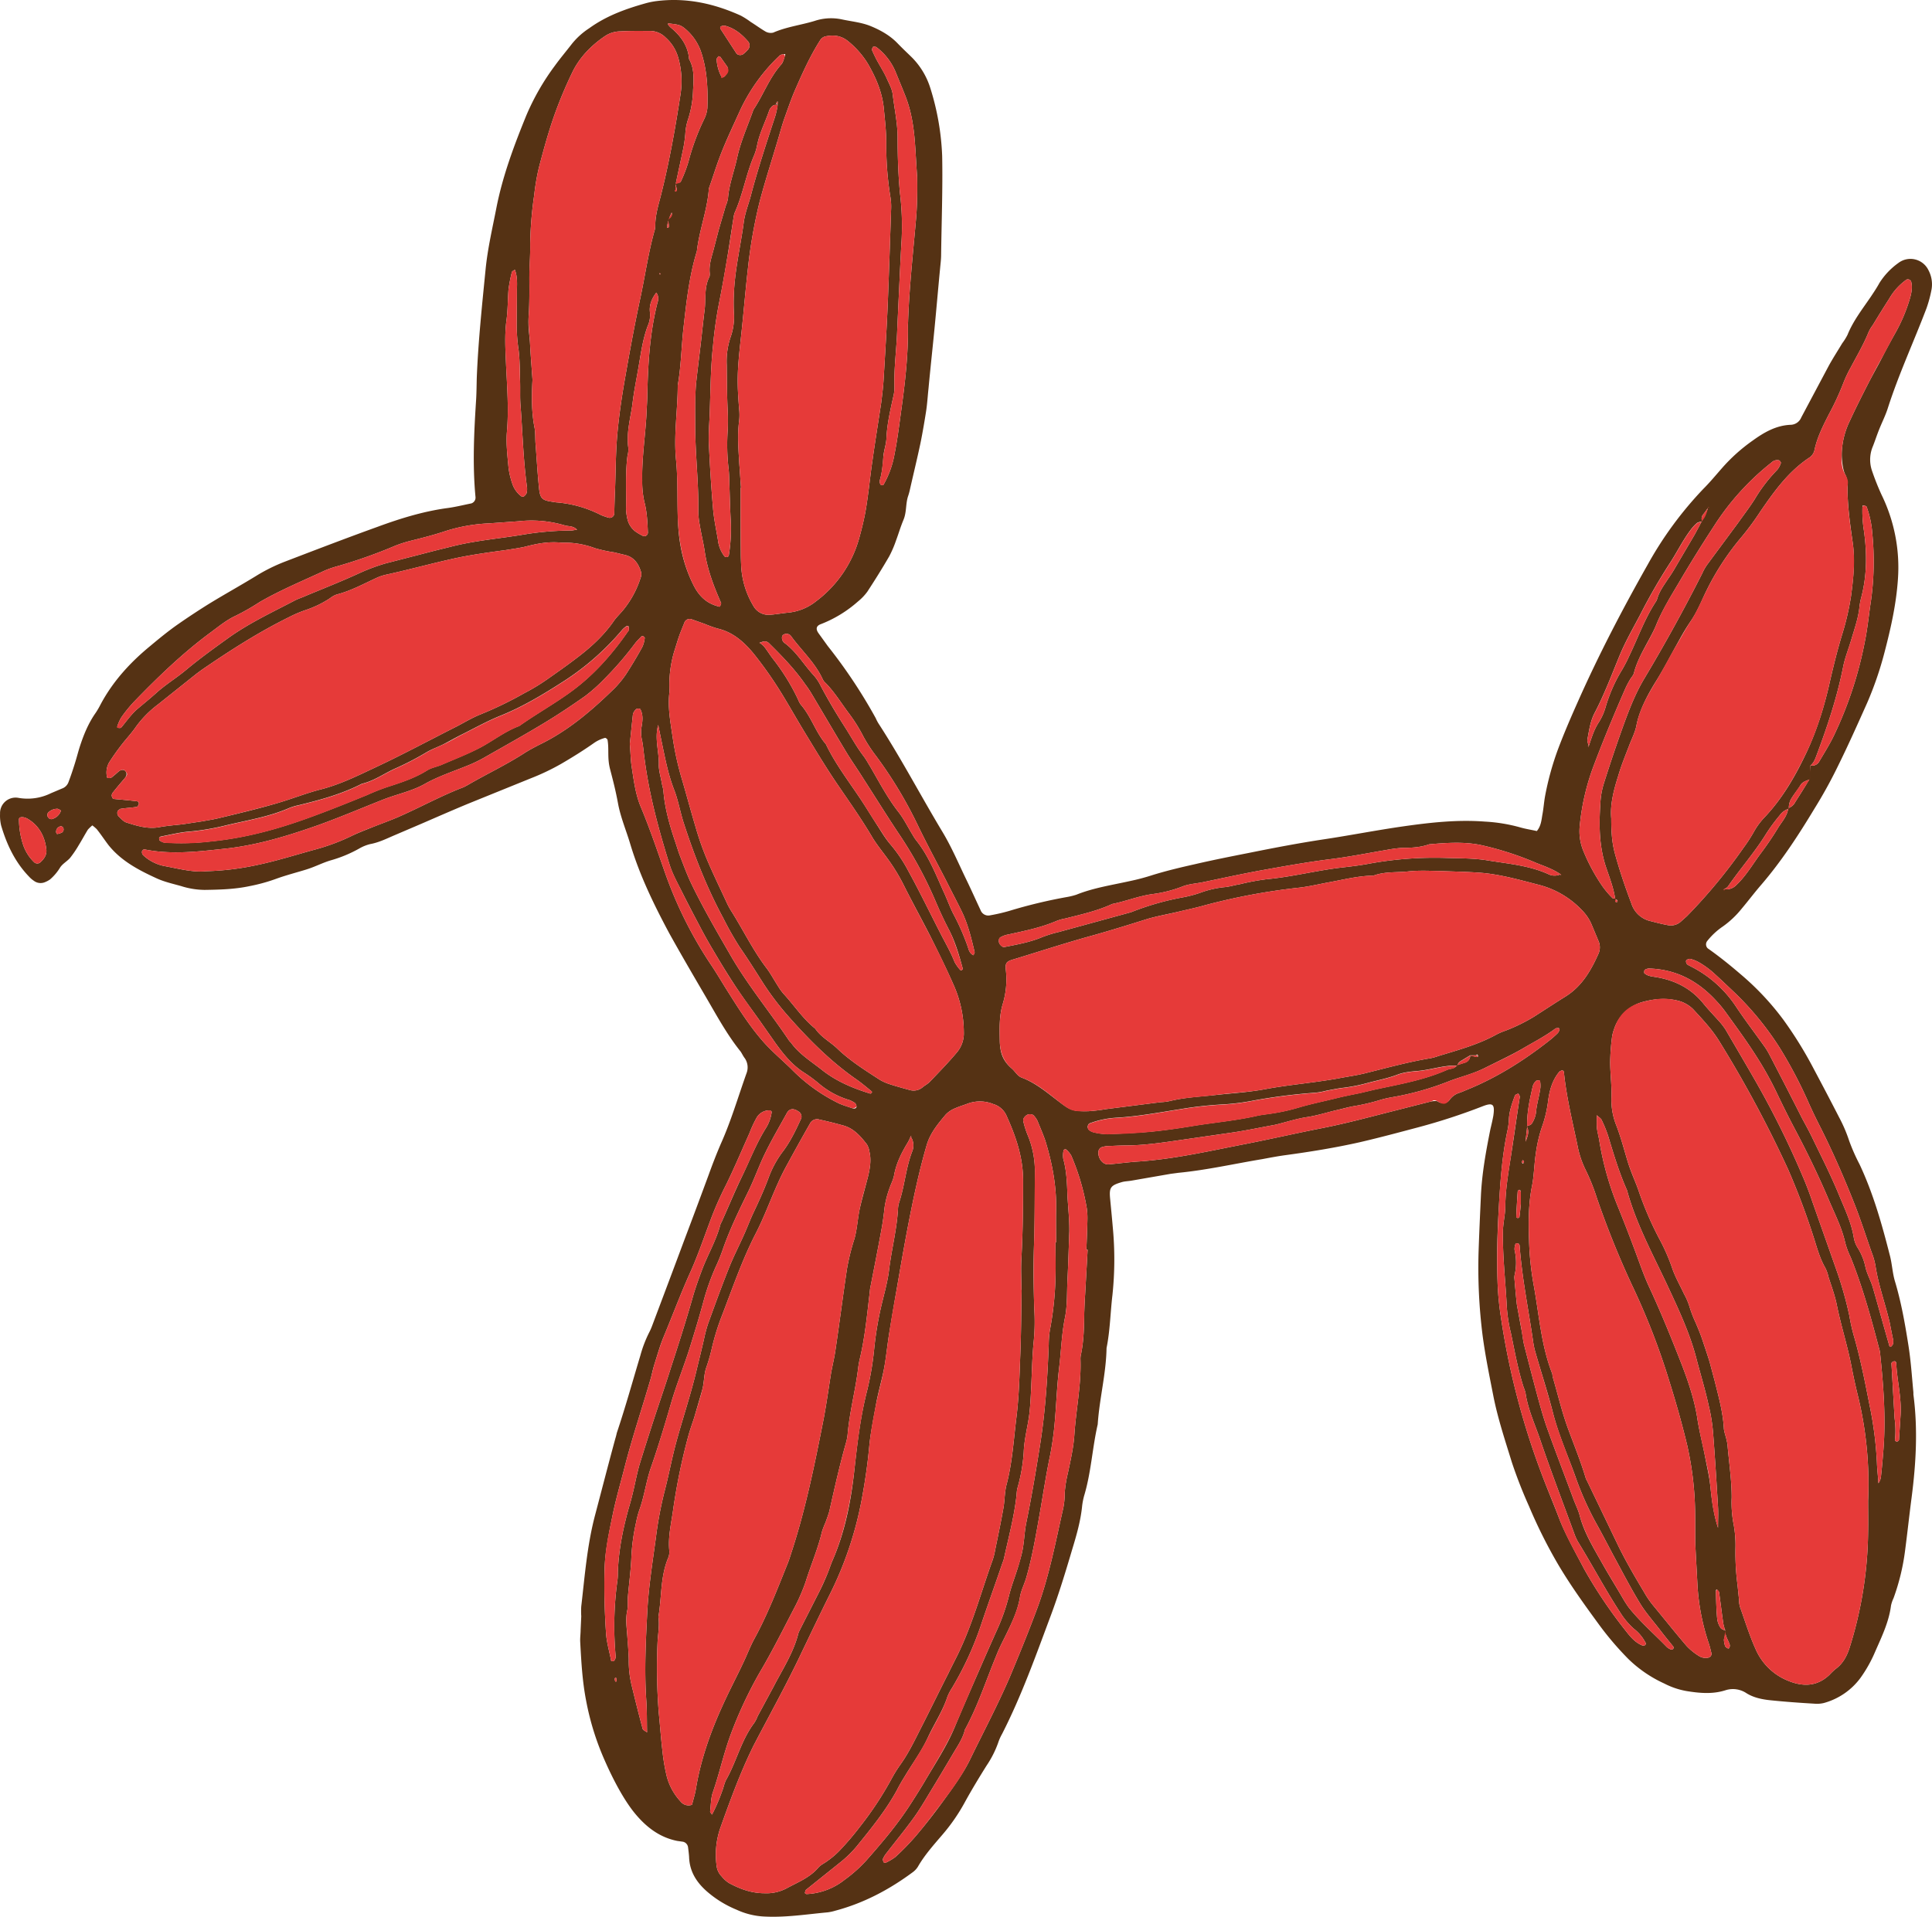 <svg xmlns="http://www.w3.org/2000/svg" width="919.1" height="912" viewBox="-0.022 -0.03 919.116 912.025" style=""><g><title>summerlic161_67063469</title><g data-name="Layer 2"><path d="M731.1 395.4c2.1-2.5 2.2-5.4 2.7-8.1s.7-5.6 1.2-8.4a136.5 136.5 0 0 1 6.2-22.5c2.9-7.7 6.1-15.1 9.4-22.5 9.9-22.3 21.2-44 33.2-65.2a175 175 0 0 1 26.6-36.2c3.1-3.1 5.9-6.5 8.8-9.8a82.5 82.5 0 0 1 14.6-13.1c5.4-3.9 11.1-7.2 18-7.5a5.6 5.6 0 0 0 5.1-3.5l13.2-24.8c2-3.6 4.2-7 6.3-10.5a27 27 0 0 0 2.5-4c2.7-6.7 7.2-12.4 11.2-18.3 1.4-2.1 2.8-4.2 4-6.4a34 34 0 0 1 9-9.5 9.5 9.5 0 0 1 14.3 3.4 14.3 14.3 0 0 1 1.5 9.1 59.9 59.9 0 0 1-2.4 9c-6 15.8-13.1 31.1-18.3 47.2-1.1 3.6-2.8 6.9-4.2 10.4s-2.1 5.9-3.3 8.8a16.3 16.3 0 0 0-.1 11.1 120.8 120.8 0 0 0 4.5 11.3 78.7 78.7 0 0 1 7.8 40c-.8 12-3.4 23.5-6.4 35a164.3 164.3 0 0 1-8.2 23.9c-4.6 10.3-9.2 20.6-14.2 30.7a223.1 223.1 0 0 1-10.9 19.7c-7.6 12.6-15.6 24.9-25.2 36.1-3.3 3.8-6.3 7.8-9.5 11.6a44.4 44.4 0 0 1-8.9 8.4 33.2 33.2 0 0 0-7.5 7 2.6 2.6 0 0 0 .3 3.4c5.4 3.8 10.5 7.9 15.5 12.2a128.3 128.3 0 0 1 20.5 21.8 189 189 0 0 1 14.3 23.1c4.1 7.7 8.2 15.5 12.2 23.3a69.9 69.9 0 0 1 4.8 11.2 91.3 91.3 0 0 0 4.9 11.1c6.6 14 10.7 28.7 14.5 43.6 1 3.9 1.2 8.1 2.3 11.9 3 9.9 4.8 20.1 6.4 30.2 1.2 7.4 1.7 14.9 2.4 22.4.1.6 0 1.3.1 1.9 2.1 16.2 1.2 32.4-.9 48.6-1.1 8.4-2 16.8-3.1 25.2a104.5 104.5 0 0 1-5.5 22.7 16.1 16.1 0 0 0-1.2 3.5c-1 7.9-4.5 15-7.6 22.1a64.6 64.6 0 0 1-6.9 12.3 32.2 32.2 0 0 1-17.5 12 14.1 14.1 0 0 1-4.6.3c-6.9-.4-13.8-.9-20.6-1.6-4-.4-8.1-1.2-11.6-3.4a11.6 11.6 0 0 0-9.9-1.4c-6.2 2-12.4 1.4-18.6.4a36.9 36.9 0 0 1-10.6-3.6 60.3 60.3 0 0 1-17-11.6 146 146 0 0 1-14-16.4c-6.8-9.3-13.6-18.7-19.5-28.7a236.8 236.8 0 0 1-13.8-27.6 222.7 222.7 0 0 1-8.2-21c-3.2-10.4-6.7-20.9-8.8-31.6s-3.8-19-5.1-28.7a257.2 257.2 0 0 1-1.9-40.2c.3-8.8.7-17.5 1.1-26.3.5-10.7 2.4-21.1 4.5-31.6.5-2.1 1-4.2 1.4-6.4.8-5.5-.1-6.5-5.2-4.5a289.7 289.7 0 0 1-30.3 9.9c-9.4 2.5-18.7 5-28.2 7.2-11.6 2.6-23.3 4.5-35.1 6.1-3.7.5-7.4 1.2-11.1 1.9-13.3 2.2-26.4 5.2-39.8 6.5l-3.8.5-18.4 3.2c-1.6.3-3.2.3-4.7.7-5.5 1.6-6.2 2.6-5.7 7.9s.9 9.3 1.3 14a161.9 161.9 0 0 1-.2 31.9c-1 8.4-1.1 16.8-2.8 25.2-.2 12.2-3.4 24.1-4.2 36.3-2.6 11.3-3.1 22.9-6.5 34.1a34 34 0 0 0-.9 4.6c-.7 7.2-2.7 14.1-4.8 21-3.1 10.5-6.3 21-10.1 31.2-7.1 19-13.9 38.2-23.2 56.4a23.5 23.5 0 0 0-1.9 4.3 47.8 47.8 0 0 1-5.5 10.8c-3.5 5.6-6.9 11.2-10.1 17a88.7 88.7 0 0 1-11.1 16.1c-4.1 4.8-8.3 9.5-11.4 14.9a9.3 9.3 0 0 1-2.5 2.7c-11.2 8.3-23.3 14.7-36.8 18.3a22.1 22.1 0 0 1-3.7.8c-9.9.9-19.8 2.5-29.9 2a35.3 35.3 0 0 1-13.5-3.3 50.5 50.5 0 0 1-14.3-8.9c-4.9-4.4-8-9.5-8.2-16.2-.1-1.5-.3-3.1-.5-4.6a3.1 3.1 0 0 0-2.4-2.6l-2.8-.4c-8.4-1.7-14.7-6.6-20-13s-10.5-16.3-14.4-25.2a128.3 128.3 0 0 1-8.9-28.6c-1.8-9.3-2.3-18.6-2.8-27.9-.1-1.9.2-3.8.2-5.7l.3-6.5a36.8 36.8 0 0 1 0-4.7c1.7-14.6 2.8-29.2 6.6-43.5 3.2-12.1 6.3-24.2 9.6-36.3a26.8 26.8 0 0 0 .7-2.7c4.1-12.2 7.5-24.5 11.2-36.8a58.4 58.4 0 0 1 4.4-11.4 27.2 27.2 0 0 0 1.1-2.5c5.2-13.8 10.4-27.6 15.5-41.3 3.9-10.3 7.7-20.5 11.5-30.8 1.8-5 3.7-9.9 5.8-14.8 4.9-10.9 8.2-22.3 12.2-33.5a7.7 7.7 0 0 0-.8-7.2c-.8-1-1.3-2.2-2-3.2-6.5-8.1-11.4-17.2-16.6-26.1s-11.7-20-17.3-30.1c-7.4-13.8-14.2-27.8-18.7-42.9-1.9-6.3-4.5-12.4-5.7-18.9s-2.4-11-3.8-16.4-.4-9.3-1.2-13.9c-.1-.4-1-1.1-1.3-.9a16.4 16.4 0 0 0-5 2.3c-5.1 3.6-10.4 6.9-15.9 10.1a110 110 0 0 1-14.3 6.8l-29.6 12c-7.5 3.1-15 6.4-22.4 9.6l-13.8 5.9c-3.4 1.5-6.8 3.1-10.6 3.8a19.6 19.6 0 0 0-5.2 2.1 61.8 61.8 0 0 1-13.8 5.7c-3.6 1.1-6.9 2.8-10.5 4s-10.3 2.9-15.2 4.7a82.6 82.6 0 0 1-12.7 3.5c-7 1.5-14.2 1.7-21.4 1.8a37.9 37.9 0 0 1-11.1-1.8c-3.9-1.1-8-2-11.7-3.7-8.5-3.9-16.8-8.2-22.9-15.8-1.9-2.5-3.6-5.1-5.6-7.6a21.3 21.3 0 0 0-2.1-1.8 20.8 20.8 0 0 0-2.1 2c-1.5 2.4-2.8 4.9-4.3 7.3a51.9 51.9 0 0 1-4.2 6.2c-1.4 1.6-3.5 2.7-4.7 4.5a23.8 23.8 0 0 1-4.8 5.7 11.2 11.2 0 0 1-2.4 1.3 5.3 5.3 0 0 1-5.4-.7 11.8 11.8 0 0 1-2.1-1.8C7.2 410.3 3.2 401.9.5 392.7a20.1 20.1 0 0 1-.5-5.5 7.4 7.4 0 0 1 8.7-7.6 25.1 25.1 0 0 0 15.5-2.2l5.2-2.2a5.1 5.1 0 0 0 3.2-3.2c1.1-2.9 2.1-5.9 3-8.8s1.4-4.9 2.1-7.2c1.9-6 4.2-11.8 7.9-17a41 41 0 0 0 2.3-4c5.9-11 14.1-19.9 23.6-27.7 4.3-3.6 8.7-7.2 13.3-10.4s9.9-6.7 14.9-9.8c7.2-4.4 14.6-8.5 21.8-12.9a82.8 82.8 0 0 1 14.3-7.1c14.6-5.6 29.2-11.2 43.9-16.5 10.6-3.9 21.3-7.2 32.5-8.8 4.1-.5 8-1.5 12-2.3a2.9 2.9 0 0 0 2-2.9c-1.5-15.6-.7-31.2.3-46.8.2-3.5.2-6.9.3-10.3.7-17.2 2.5-34.3 4.2-51.5 1-10 3.3-19.7 5.2-29.5 3-15.1 8.4-29.5 14.2-43.7a114.5 114.5 0 0 1 13.5-23.5c2.6-3.6 5.4-6.9 8.1-10.4a34.9 34.9 0 0 1 8.3-7.5c8.3-6 17.6-9.3 27.3-12a37.3 37.3 0 0 1 4.6-.9c14.1-1.8 27.4 1.1 40.2 6.9a37.6 37.6 0 0 1 4.7 3c2.4 1.5 4.7 3.2 7.1 4.6a5.1 5.1 0 0 0 3.6.5c6.4-2.8 13.3-3.6 19.8-5.6a24.7 24.7 0 0 1 12.9-.7c4.6 1 9.3 1.4 13.7 3.2s9 4.3 12.6 8 4.9 4.8 7.3 7.2a35.8 35.8 0 0 1 8.5 14.4 122.3 122.3 0 0 1 5.6 32.3c.3 15.6-.3 31.3-.5 46.9 0 2.2-.3 4.4-.5 6.6-.9 9.3-1.7 18.7-2.6 28s-2 19.3-2.9 29c-.4 3.7-.6 7.4-1.2 11.2s-1.6 9.8-2.6 14.7c-1.6 7.6-3.5 15.3-5.2 22.9a27.6 27.6 0 0 1-.8 2.7c-1.1 3.6-.6 7.4-2.1 11s-2.3 6.5-3.5 9.7a52.5 52.5 0 0 1-3.3 7.7c-3.3 5.7-6.8 11.3-10.4 16.8a25.1 25.1 0 0 1-4.5 4.7 58.5 58.5 0 0 1-17.5 10.7c-2.3.8-2.7 2.3-1.2 4.4l4.4 6.1a246.1 246.1 0 0 1 22.8 34.3 19.6 19.6 0 0 0 1.3 2.5c10.9 16.8 20.2 34.6 30.5 51.7 4.2 7 7.4 14.5 10.9 21.8 2.5 5.1 4.8 10.3 7.2 15.4a3.9 3.9 0 0 0 4.5 2.4 86.3 86.3 0 0 0 9.1-2.1 237.4 237.4 0 0 1 27.4-6.6 32.8 32.8 0 0 0 4.5-1.1c8.2-3.3 17-4.6 25.5-6.5a102.9 102.9 0 0 0 10.9-2.9c6.5-2 13.2-3.6 19.9-5.1 8.6-2 17.2-3.7 25.8-5.4 11.9-2.4 23.9-4.7 35.9-6.5s25.3-4.4 38-6.2 25.5-3.2 38.4-2.2a77.7 77.7 0 0 1 16.6 2.7c2.7.8 5.5 1.2 8.1 1.8zM317.9 104.9a22.1 22.1 0 0 0-.5 2.5c-.2.9 0 1.2.7.7a2.2 2.2 0 0 0 .1-.9c-.1-.8-.3-1.7-.4-2.6s2.4-1.6 1.7-3.5c-.6 1.2-1.1 2.5-1.6 3.8zm494.6 136.6c.5-.3.6-.2.4.2a.9.9 0 0 1-.1-.5c-.8 1.2-1.7 2.5-2.6 3.6a3.1 3.1 0 0 0-.4 3.3 6.6 6.6 0 0 0-2.5.7 19.9 19.9 0 0 0-3.1 3.4c-3.6 4.8-6.2 10.1-9.4 15.1a272.3 272.3 0 0 0-14.5 25.1c-3.3 6.3-6.9 12.5-9.7 19.2-3.8 9.2-7.3 18.6-11.9 27.4-2.1 3.9-2.7 8.3-3.5 12.6-.2 1.1.4 2.4.6 3.6l-.5-.3.4.4c1.3-3.8 2.4-7.7 4.6-11.2a27.5 27.5 0 0 0 3.5-7.6 73.4 73.4 0 0 1 7.9-17.9 68.9 68.9 0 0 0 3.4-6.6c4.2-8.7 7.4-17.9 12.8-26l.4-.9c1-3.7 3.3-6.7 5.3-9.8a63.7 63.7 0 0 0 3.5-5.5l9-15.3c1.2-2.2 2.4-4.4 3.5-6.6s2.4-4.1 2.9-6.4zM699.4 502.2l2.7.6c.9.2 1.3-.1.9-.8s-.5.1-.9.1h-2.7l-3.8 2.3c-1 .6-2.1 1.2-2.2 2.6-6.3-.3-12.3 1.9-18.5 2.5-3.4.3-7 .6-10.1 1.8-4.7 1.8-9.6 2.7-14.4 4a79.3 79.3 0 0 1-11 2.2c-2.8.3-5.5.9-8.3 1.4a33.3 33.3 0 0 1-5.5 1 270.9 270.9 0 0 0-29.7 3.8 106.8 106.8 0 0 1-14.8 1.8 178.9 178.9 0 0 0-19.5 2.2c-10.2 1.6-20.3 3.5-30.6 4.1a42.4 42.4 0 0 0-12.7 2.7c-.5.2-.8 1-.9 1.5a2.5 2.5 0 0 0 .6 1.6 5.8 5.8 0 0 0 2.5 1.2 28.2 28.2 0 0 0 6.5.8c6.2-.2 12.4-.5 18.7-1s15.4-1.8 23.1-3.1c9.6-1.5 19.2-2.4 28.7-4.5 2.4-.6 4.9-.8 7.4-1.2a92.9 92.9 0 0 0 12.7-2.8c5.7-1.7 11.5-2.9 17.3-4.3 3.9-1 7.9-1.8 11.9-2.6l7.2-1.7c11.6-2.5 23.3-4.5 34.2-9.3 1.7-.8 3.8-.4 4.9-2.3l4.1-1.3a3.5 3.5 0 0 0 2.2-3.3zm161.5-131.7c.2-2.1.3-4.2.5-6.3a3.8 3.8 0 0 0 4-1.8c2.5-4.3 5.2-8.5 7.3-13a183.2 183.2 0 0 0 14.5-44.4c1.3-6.4 1.9-13 2.9-19.4a135.4 135.4 0 0 0 .6-31.8 46.5 46.5 0 0 0-2.7-12.7c-.2-.4-.9-.5-1.5-.6s-.4.5-.5.7a59.7 59.7 0 0 0 .7 11.2c1.5 10.6 1.5 21.2-1.2 31.6a34 34 0 0 0-.9 4.6c-.5 5.3-2.3 10.3-3.8 15.4s-3.1 8.8-4 13.4c-2.8 14.1-7.3 27.7-12.3 41.1-.8 2.1-1.4 4.2-3.2 5.7l-.3 6.6c-1.7.7-3.5 1.1-4.5 2.8s-2.8 3.9-4.1 6a8.5 8.5 0 0 0-1.4 5.2 8 8 0 0 0-4.4 3.2 83.1 83.1 0 0 0-6.6 9c-5.4 8.7-12.2 16.4-18 24.8-.5.7-1.5 1-2.2 1.5.8-.1.9 0 .4.4a1.4 1.4 0 0 1-.2-.7 6.5 6.5 0 0 0 5.9-1.8c4.8-4.5 8-10.2 11.9-15.4a147.1 147.1 0 0 0 8.3-12.3c1.8-2.8 4.2-5.4 4.6-9a5.9 5.9 0 0 0 3.4-3c2.3-3.6 4.6-7.2 6.8-11zm-40.1 405.4a20.1 20.1 0 0 1-1-3.5c-.7-4.9-1.3-9.9-2-14.8 0-.4-.6-.8-1-1.2s-.5.5-.5.8c.1 4.3.2 8.7.6 13a9.8 9.8 0 0 0 1.6 4.3c.4.7 1.5.9 2.3 1.4s-.6 2.9-.7 4.4a12.8 12.8 0 0 0 .5 2.7c.1.7 1.7 1.7 1.9 1.2a2 2 0 0 0 .4-1.5c-.6-2.2-2.3-4.2-2.1-6.8zm-94.3-239.7l-.8 7c1.5-3.4 1.7-5.3.6-7.3.8-.4 2-.6 2.4-1.3a12.8 12.8 0 0 0 2-5.2c.3-4 1.6-7.9 2.1-11.9a13.1 13.1 0 0 0-.1-2.8c-.1-.3-.4-.7-.5-.7s-1.3 0-1.6.4a5.5 5.5 0 0 0-1.4 2.3c-1.5 6.4-2.9 12.8-2.7 19.5zM321.4 87.7a20.9 20.9 0 0 0-.1 2.5c0 .3-.2.8-.1.8s.8-.1.7-.9-.3-1.7-.5-2.5 2.1-.5 2.4-1.1a65.6 65.6 0 0 0 3.7-9.6 110.1 110.1 0 0 1 7.4-20.1 15.2 15.2 0 0 0 1.6-5.4c.3-9.3-.1-18.7-3.3-27.6a25 25 0 0 0-7.7-10.5c-1.8-1.4-2.8-1.7-7.7-2.2 0 .3 0 .6.1.7a8.6 8.6 0 0 0 1.3 1.4c4.7 3.9 8.1 8.6 8.6 14.9 2.6 4.6 2.2 9.7 1.9 14.6a49.2 49.2 0 0 1-2.3 13.8 26.2 26.2 0 0 0-1.4 7.3c-.2 2.2-.5 4.4-.9 6.5-1.2 5.8-2.5 11.5-3.7 17.4zm39.9 218.1a12 12 0 0 1 2.1 1.7c1.6 2 2.9 4.2 4.4 6.1a101.3 101.3 0 0 1 11.8 19.1 11.9 11.9 0 0 0 1.3 2.5c5 5.7 7.1 13.2 12 18.9 4.2 8.8 10 16.5 15.4 24.5 3 4.4 5.7 8.9 8.6 13.4s4.3 7 6.9 10a68.8 68.8 0 0 1 8.3 12.4c5.4 9.8 10.3 20 15.4 29.9 2.3 4.5 4.8 8.8 6.6 13.4a20.2 20.2 0 0 0 2.7 3.8c.1.1.6.2.7.1s.6-.5.5-.7c-1.7-6.3-3.5-12.6-6.5-18.4s-4.4-9-6.4-13.6a192.9 192.9 0 0 0-17.9-32.8c-5.7-8.6-11.1-17.3-16.7-26-2.8-4.5-5.9-8.8-8.6-13.4-5.3-8.8-10.5-17.7-15.8-26.6a46.3 46.3 0 0 0-3.1-4.6c-5-7.2-11.1-13.5-17.3-19.6-1.4-1.2-2.9-.7-4.4 0l.4-.5zm381.4 110.4c-3.6-2.6-7.8-4-11.8-5.6a148.4 148.4 0 0 0-26.7-8.6c-8.1-1.6-16.2-1-24.3-.3-4.2 1.5-8.5 1.7-12.9 1.7a64.2 64.2 0 0 0-7.5 1c-8.9 1.5-17.8 3.3-26.8 4.4-11.1 1.4-22.2 3.4-33.3 5.4-9.2 1.7-18.3 3.7-27.5 5.6-3.1.6-6.3.8-9.2 1.9a60.6 60.6 0 0 1-14.5 3.7c-6.5.9-12.6 3.4-19.1 4.7-7.1 3.3-14.8 5-22.3 6.9a21.3 21.3 0 0 0-4.5 1.3c-7.3 3.1-14.9 4.6-22.6 6.3a11.2 11.2 0 0 0-3.5 1.2c-1 .4-1.1 1.4-1 2.4s1.5 2.5 2.5 2.4c6.1-1.2 12.3-2.3 18-4.7a58.3 58.3 0 0 1 8.1-2.5l32.5-8.9 1.8-.5a129.6 129.6 0 0 1 24.3-7 58 58 0 0 0 8.2-2.1 47.2 47.2 0 0 1 11.8-2.8c2.5-.2 4.9-1 7.4-1.4a112.7 112.7 0 0 1 12.9-2.4c11.8-1.1 23.4-4.1 35.2-5.5 4.3-.5 8.7-1 13-1.8a173.2 173.2 0 0 1 37.3-2.8c6.6.2 13.2.1 19.7 1.2 9.8 1.6 19.9 2.4 29.1 6.7a6.6 6.6 0 0 0 5.5-.2l-.3.4zM369.9 50v-.9c.2-1 0-1.1-.5-.3s.5.9.8 1.4a2.5 2.5 0 0 0-3.3.8 3.9 3.9 0 0 0-1 1.6c-1.9 5.6-4.7 10.9-5.8 16.8a25.2 25.2 0 0 1-1.7 5.3c-3.6 8.7-5.1 18.1-9 26.7a11.6 11.6 0 0 0-.4 1.8c-1 6.2-1.9 12.4-2.9 18.5s-2.5 14.8-4 22.2a196.4 196.4 0 0 0-2.9 20.4c-1.2 10.9-1.2 21.8-1.6 32.8-.2 4.6-.6 9.4-.4 14 .5 10.3 1.1 20.6 2 30.9.4 5 1.5 9.9 2.3 14.8a15.6 15.6 0 0 0 3 7.7c.1.3.5.4.8.5a1.1 1.1 0 0 0 1.4-.8 79 79 0 0 0 .9-16.8c-.3-5.3-.4-10.6-.6-15.9-.1-2.8-.1-5.7-.4-8.4a98.5 98.5 0 0 1-.4-18.8c.1-2.8.1-5.5 0-8.3-.4-7.5-.4-15-.5-22.5a35.9 35.9 0 0 1 1.8-13 28.9 28.9 0 0 0 1.6-12q-.2-4.2 0-8.4c.4-11.6 3.2-22.9 4.7-34.3.6-4.7 2.5-9.1 3.6-13.6 3.3-12.4 7.3-24.5 11.3-36.7a31.5 31.5 0 0 0 1.2-5.5zm398.5 377.8c-.7-5-2.5-9.7-4.1-14.4-3.5-10-3.7-20.2-3-30.6a38.2 38.2 0 0 1 1.7-10.1c3-9.5 6.2-19 9.6-28.4 2.7-7.4 5.6-14.7 9.6-21.4q14.7-24.6 27.6-50.1a23.8 23.8 0 0 1 2.3-4.1l14.5-19.6c2.7-3.8 5.6-7.6 8.1-11.5a74.3 74.3 0 0 1 10.8-14.1 9.9 9.9 0 0 0 1.7-3.2c.1-.3-.5-1.2-.9-1.3a3.8 3.8 0 0 0-3.5 1 122.6 122.6 0 0 0-27.5 30.4c-5.8 8.9-11.4 17.9-16.8 27.1-3.8 6.4-7.8 12.9-10.6 19.8s-8.5 14.6-10.6 22.9c-.3 1.2-1.3 2.1-1.9 3.2a42.3 42.3 0 0 0-2.2 4.2c-5.5 12.6-10.8 25.3-15.6 38.2a111.3 111.3 0 0 0-6.1 27.3 24.6 24.6 0 0 0 1.8 11.9 87.6 87.6 0 0 0 8.9 16.5 42.6 42.6 0 0 0 4.8 5.7c.3.4 1.1.3 1.6.4s-.3 1.1-.1 1.4 1 .4 1-.3-.7-.6-1.1-.9zM433.1 540.6l.5.2-.3-.4a17.7 17.7 0 0 1-1.6 3.4c-2.9 4.8-5.4 9.8-6.4 15.5-.4 2.1-1.5 4.1-2.2 6.2a45.7 45.7 0 0 0-2.3 9c-.4 3.7-.9 7.5-1.6 11.1-1.7 9.3-3.5 18.4-5.3 27.6l-.3 2.8c-1.2 10.3-2.2 20.5-4.6 30.6a36.9 36.9 0 0 0-.8 4.6c-1.3 10.5-4.1 20.8-5 31.5a22.9 22.9 0 0 1-.7 3.6c-3.1 10.9-5.5 21.8-8 32.8-.5 1.8-1.2 3.6-1.8 5.3a39.8 39.8 0 0 0-1.7 4.4c-1.9 8.2-5.3 15.9-7.8 24a92 92 0 0 1-4.8 11.2c-5.5 10.5-10.7 21.1-16.8 31.4a199.7 199.7 0 0 0-13.9 29.6c-3.4 9.1-5.4 18.6-8.6 27.8-1 2.9-.9 6.1-1.3 9.2 0 .3.5.7.9 1.4a85.1 85.1 0 0 0 4.9-11.4c.7-1.8 1-3.7 1.9-5.3 4.9-8.7 7.1-18.7 13.2-26.8a14.8 14.8 0 0 0 1.7-3.3l7.6-14.1c4.3-8.3 9.5-16.2 11.8-25.4.3-.9.8-1.7 1.2-2.6l8.5-16.7c1.4-2.7 2.7-5.6 3.9-8.5s1.7-4.7 2.7-7c5.9-13.6 8.7-28 10.3-42.6s3-26.1 6.3-38.9a142.7 142.7 0 0 0 3.2-19.4 160.1 160.1 0 0 1 3.2-19.4c1.4-6.1 3.2-12.1 3.9-18.3 1.2-9.6 3.7-19 4.2-28.8a11.7 11.7 0 0 1 .5-2.7c2.7-8 3.2-16.6 6.3-24.5a7.5 7.5 0 0 0-.9-7.1zM307.8 824.3c-.1-5.3 0-10.6-.4-15.9-.9-13.8-.2-27.6.5-41.3.6-11.8 2.5-23.6 4.1-35.4a181.3 181.3 0 0 1 4.1-22c2-7.6 3.4-15.3 5.4-22.8 3.1-11.5 6.9-22.7 9.7-34.3 1.3-5.5 2.7-10.9 3.9-16.4a64.8 64.8 0 0 1 1.7-6.3c3.3-9.1 6.6-18.2 10.2-27.2 2.1-5.2 4.7-10.2 7-15.4 1.4-3.1 2.6-6.3 4-9.4 2.7-5.7 5.3-11.3 7.5-17.2a47.8 47.8 0 0 1 6.6-12.4c3.8-4.9 6.5-10.6 9.1-16.3a2.9 2.9 0 0 0-1.4-3.2c-2.3-1.6-4.3-1.4-5.5.8-4.5 8.2-9.4 16.3-13 25-1.7 4-3.3 8.1-5.2 12-4.4 9-8.8 18-12.1 27.4a83.1 83.1 0 0 1-3.5 8.7 111.5 111.5 0 0 0-5.7 15.9c-2 7.5-4.3 15-6.6 22.4-2.8 9-6.4 17.7-9 26.7s-6 20.4-9.5 30.4c-2.3 6.5-3.1 13.4-5.4 19.9a41.6 41.6 0 0 0-1.7 6.3 94.3 94.3 0 0 0-2.3 17.6c-.3 5.9-1.1 11.8-1.6 17.7-.2 2.2.1 4.5-.3 6.6-.9 4-.3 8.1 0 12.1s.6 7.5.7 11.2a49.3 49.3 0 0 0 1.3 12.1c1.7 7 3.4 13.9 5.3 20.9.1.7 1.3 1.1 2 1.7s-.1.2.1.1zM486 613.7h-.1c0-5-.3-10 0-15 .7-12.5.8-25 .8-37.5-.1-11-3.6-20.9-8-30.6a9.9 9.9 0 0 0-6.2-5.3 16.8 16.8 0 0 0-11.9-.3c-2.1.8-4.2 1.4-6.2 2.3a12.5 12.5 0 0 0-4.6 3.1c-3.6 4.3-7.2 8.6-8.9 14.2-3.7 12.6-6.4 25.5-8.9 38.4-2 10.4-3.8 20.9-5.6 31.3q-1.9 10.7-3.6 21.3c-.8 5.2-1.3 10.6-2.3 15.8s-2.7 10.9-3.7 16.4-2.5 12.9-3.2 19.4c-.8 9-2.1 18-3.8 26.9a170.7 170.7 0 0 1-14.9 44.2c-4.9 9.8-9.6 19.7-14.3 29.5-6.2 13-13.1 25.6-19.8 38.3l-2.2 4.2c-6.4 12.9-11.3 26.4-16.1 39.9a38.8 38.8 0 0 0-1.6 17.6 8.4 8.4 0 0 0 2.4 5 14.3 14.3 0 0 0 3.4 3.1c5.3 2.9 10.8 4.9 17 4.9a20.5 20.5 0 0 0 10.8-2.5c5.2-2.8 10.8-5 14.8-9.7 1.2-1.4 3-2.1 4.5-3.3a37.8 37.8 0 0 0 5.7-4.9 132.6 132.6 0 0 0 9.7-11.4 160.4 160.4 0 0 0 14.9-22.6 66.7 66.7 0 0 1 4.5-7.2c3.8-5.4 6.6-11.3 9.6-17.2 4.4-8.6 8.6-17.3 13-25.9 1.9-4 4-7.8 5.8-11.8 6.3-13.7 10.2-28.2 15.3-42.3a32.8 32.8 0 0 0 1.1-4.5c1.4-6.8 2.8-13.5 4-20.3.6-3.7.5-7.5 1.5-11.1 2.7-10.4 3.3-21 4.6-31.5s1.5-20.6 1.9-30.9.4-20 .6-30zm198.6-199.3c-3.3 0-9-.4-14.6.2s-11.2 0-16.6 2c-7.2.1-14.2 1.9-21.3 3.2-4.9.9-9.8 2.1-14.7 2.6a301.9 301.9 0 0 0-44.2 8.3c-4.2 1.2-8.5 2.1-12.7 3.1s-9.8 2-14.6 3.4c-8.9 2.8-17.9 5.6-26.9 8.1-12.3 3.4-24.5 7.4-36.7 11.1-3.5 1-4.2 1.7-3.8 5.2a40 40 0 0 1-1.4 15.8c-1.8 5.8-1.6 11.6-1.5 17.6s1.5 9.7 5.6 13.3c1.7 1.4 2.7 3.6 4.8 4.4 6.6 2.5 11.8 6.9 17.3 11.1s6.6 5.1 14.5 4.9a80.1 80.1 0 0 0 8.4-1l26-3.3a24.2 24.2 0 0 0 4.6-.6c7-1.7 14.2-2 21.4-2.8s15.6-1.3 23.2-2.7c11.7-2.2 23.5-3.1 35.2-5.2 4.6-.9 9.3-1.5 13.8-2.7 10-2.5 19.9-5.2 30.1-6.9a24.2 24.2 0 0 0 3.6-1c9.5-2.9 19.2-5.5 28-10.4a32.5 32.5 0 0 1 4.3-1.8 83.3 83.3 0 0 0 13.4-6.6c5-3.2 10-6.5 15-9.6 7.8-4.9 12.1-12.4 15.7-20.5a7.5 7.5 0 0 0 .1-5.5l-3.6-8.6a21.2 21.2 0 0 0-4.2-6.2 42.8 42.8 0 0 0-20.7-12.3c-9.3-2.4-18.7-5.1-28.4-5.8-5.6-.4-11.2-.5-19.1-.8zM888.7 714a177.6 177.6 0 0 0-4.7-49.3c-1.3-5.2-2.4-10.4-3.4-15.6-1.9-9.5-4.9-18.8-6.8-28.3-.9-4.5-2.6-9-4-13.4a16.5 16.5 0 0 0-1.6-4.4c-2.5-4.4-3.8-9.3-5.3-14a343.4 343.4 0 0 0-12.2-32.5 560.1 560.1 0 0 0-32.8-61.1c-3.5-5.7-8-10.4-12.4-15.2a15.6 15.6 0 0 0-7.3-4.1c-5.7-1.4-11.1-.9-16.7.6s-11.4 6-13.6 12.8a18.5 18.5 0 0 0-1.1 4.5 105.4 105.4 0 0 0-.8 11.2c0 5.6.8 11.2.6 16.9a32.5 32.5 0 0 0 2.1 12.8c2.2 5.6 3.7 11.3 5.4 17s3.5 9.3 5.2 14a158.6 158.6 0 0 0 9.9 23.2 93.6 93.6 0 0 1 6.1 13.7c1.4 4.4 3.8 8.5 5.8 12.8a32 32 0 0 1 2.6 6 57 57 0 0 0 3 7.8c1.1 2.6 2.2 5.2 3.1 7.9s2.4 7.1 3.5 10.7l2.4 9c1.9 7.6 4 15.1 4.4 23a23.7 23.7 0 0 0 .9 3.6c.3 1.2.6 2.4.8 3.7.7 8.4 2 16.7 2 25.2a54.7 54.7 0 0 0 .8 12.1 54.9 54.9 0 0 1 1 12.1 117.5 117.5 0 0 0 .9 16.8c.3 2.5.5 5 .8 7.5a11.8 11.8 0 0 0 .5 3.7c2.4 6.7 4.5 13.6 7.5 20.2a28.2 28.2 0 0 0 15.1 14.7c7.1 3 14 3 20-2.8a33.1 33.1 0 0 1 2.7-2.6c3.5-2.5 5.4-6 6.7-9.9a189.2 189.2 0 0 0 8.9-55.3c.1-5 0-10 0-15zM267.3 258.2c-6.5-.7-12.1.5-17.5 1.9-3.1.7-6.1 1.1-9.2 1.6-8.1 1.1-16.2 2.2-24.1 3.9-11 2.4-21.8 5.4-32.8 7.8a24.7 24.7 0 0 0-3.6 1.1c-6.5 2.9-12.8 6.5-19.8 8.3a10.6 10.6 0 0 0-3.3 1.8 49.5 49.5 0 0 1-11.8 5.7 57.5 57.5 0 0 0-7.7 3.3c-14.6 7.2-28.3 16-41.7 25.2l-2.3 1.7-18.3 14.6a50.3 50.3 0 0 0-10.5 10.6c-2.1 3.1-4.7 5.8-7 8.8s-3.7 5-5.4 7.6a9.6 9.6 0 0 0-1.5 7.2c0 .3.2.8.3.8a2.7 2.7 0 0 0 1.8-.1c1.3-.9 2.4-2 3.6-3s2.7-.9 3.3.1.5 2-.6 3.3-3.7 4.3-5.4 6.5a2.6 2.6 0 0 0-.7 1.7c.1.5.5 1.4.8 1.5l7.5.7 3.6.4a1.1 1.1 0 0 1 1 1.4c-.2.5-.6 1.3-1 1.3-2.5.4-5 .5-7.5.9-.5 0-1 .6-1.5 1a2.4 2.4 0 0 0 .4 2.6c1.1 1 2.2 2.4 3.6 2.9 5 1.6 10.1 3.2 15.5 2.3 3.7-.7 7.5-1 11.2-1.4l9.3-1.4c2.7-.5 5.5-.9 8.3-1.6 8.8-2.1 17.6-4.2 26.3-6.7s14.8-5.1 22.3-7c9.2-2.4 17.6-6.6 26.1-10.6 13-6.1 25.6-12.9 38.5-19.4 3.6-1.9 7.1-4 10.8-5.5a178.3 178.3 0 0 0 21.1-10.2 98.3 98.3 0 0 0 11.2-6.8c4.4-3.1 8.7-6.1 12.9-9.3 7.1-5.3 13.6-11.1 18.6-18.4 1.3-1.8 2.9-3.3 4.3-5a46.3 46.3 0 0 0 8.4-15.6 4.2 4.2 0 0 0 .1-2.7c-1.2-3.8-3.2-6.8-7.3-7.9l-5.4-1.3a68.3 68.3 0 0 1-9.2-2 41 41 0 0 0-15.7-2.6zm85.2-26.1h-.2c0 10.4 0 20.7.1 31 0 2.2.1 4.4.2 6.6a41 41 0 0 0 5.8 18.6 8.2 8.2 0 0 0 7.8 4.2c2.8-.2 5.6-.7 8.4-1a25.2 25.2 0 0 0 13.7-5.5 56.3 56.3 0 0 0 20.6-30.6c1-3.6 1.9-7.3 2.6-10.9s1.2-7.4 1.7-11.2 1.1-9.3 1.8-13.9c1.3-9.3 2.8-18.5 4.2-27.8.5-4 1-8.1 1.2-12.1.7-11.6 1.4-23.1 1.9-34.7.6-15 1.1-30 1.6-45a28.1 28.1 0 0 0-.4-6.5 153.1 153.1 0 0 1-1.9-25.3c0-5.3-.6-10.6-1.1-15.8-.7-8.1-3.7-15.1-7.7-22a41.9 41.9 0 0 0-9.2-10.5c-3.2-2.7-6.7-3.2-10.5-2.5a4.1 4.1 0 0 0-3 2c-4.7 7.4-8.3 15.4-11.8 23.4-2 4.6-3.6 9.4-5.3 14.1-1 2.9-1.8 5.9-2.7 8.9-3 10.2-6.3 20.3-9 30.6a237 237 0 0 0-5.5 31.4c-1.3 11.4-2.2 23-3.5 34.4-1.6 14.7-1.8 19.6-.6 33.6a24.4 24.4 0 0 1-.1 4.7c-.9 6.9-.3 13.7.1 20.6.3 3.7.5 7.5.8 11.2zm-23.3 626.6c.6-2.5 1.5-5.2 1.9-7.9 2.3-13.7 6.9-26.7 12.6-39.2 3.1-6.9 6.6-13.5 9.8-20.3 1.8-3.7 3.2-7.5 5.1-11.1 6.5-11.8 11.3-24.4 16.3-36.8.8-2.1 1.4-4.2 2.1-6.3 6.5-20.2 10.7-41.1 14.8-61.9 1.4-7.4 2.4-14.8 3.6-22.2.7-3.7 1.6-7.4 2.1-11.1 1.9-12.7 3.5-25.4 5.4-38.1a105.9 105.9 0 0 1 3.6-14.5c1.3-4.8 1.5-9.9 2.6-14.7s2.7-10.3 4-15.5c.8-3.6 1.4-7.4.5-11.1a9.7 9.7 0 0 0-1.2-3.5c-3.1-4-6.4-7.8-11.6-9.1-3.6-1-7.2-1.9-10.9-2.7a3.8 3.8 0 0 0-4.7 2.1c-3.9 6.8-7.7 13.7-11.4 20.5-5.5 10.2-9 21.3-14.3 31.6-6.6 12.8-11.2 26.5-16.4 39.9a115.6 115.6 0 0 0-4.6 15.2 83.4 83.4 0 0 1-2.6 8.9c-1.1 3.3-.9 6.9-1.8 10.2s-2.6 9-3.9 13.5c-.9 2.7-1.8 5.3-2.6 8a291.5 291.5 0 0 0-7.4 35.8c-.9 6.5-2.5 12.9-1.8 19.6a7.5 7.5 0 0 1-.7 3.6c-3.6 8.9-2.9 18.5-4.5 27.7.6 4.1-.2 8.1-.4 12.1a272.1 272.1 0 0 0 .6 33.8c.6 5.9 1 11.8 1.7 17.7a93.9 93.9 0 0 0 2 12 28 28 0 0 0 6.7 12.3 4.8 4.8 0 0 0 5.4 1.5zm437.3-469.3c0 6 .3 11.3 1.7 16.5 2.2 8.1 4.9 16.1 7.9 24a12.4 12.4 0 0 0 9.3 8.4c2.7.7 5.4 1.4 8.2 1.9a7.1 7.1 0 0 0 6.1-1.8l2.8-2.5a253.6 253.6 0 0 0 26.9-32.5 71.1 71.1 0 0 0 5.1-7.9 33.4 33.4 0 0 1 5-6.7c8.5-9 14.6-19.6 19.8-30.6s8.8-22.8 11.4-34.7c1.7-7.3 3.5-14.6 5.7-21.8a126.3 126.3 0 0 0 4.2-18.2c1.1-8.4 2-16.7.8-25.2s-2.5-17.4-2.5-26.2c0-2.1 0-4.4-1.1-6.4s-1.8-7.2-1.6-11a37.8 37.8 0 0 1 3.4-13.6c3-6.5 6.2-12.9 9.5-19.3 2-3.9 4.2-7.7 6.2-11.6s4.4-8.3 6.7-12.4a78.2 78.2 0 0 0 6.5-15.5c.8-2.7 1.4-5.4.7-8.3a1.7 1.7 0 0 0-2.2-1 28.3 28.3 0 0 0-8.2 9c-2.7 4.2-5.3 8.4-7.9 12.7a16.6 16.6 0 0 0-2.3 4.1c-2.3 5.5-5.3 10.6-8.1 15.9a58.4 58.4 0 0 0-3.6 7.6 127 127 0 0 1-6.7 14.5c-2.8 5.5-5.7 11.1-7 17.3a5.8 5.8 0 0 1-2.6 3.7c-9.9 6.6-16.6 16-23.2 25.6a128.3 128.3 0 0 1-9.5 12.8 124.3 124.3 0 0 0-15.8 24.2c-2.5 5-4.5 10.3-7.7 15s-4.9 8-7.2 12.1-5.9 11-9.2 16.3-8 13.4-9.5 21.3c-.6 3.3-2.3 6.5-3.5 9.7-1.8 4.7-3.7 9.3-5.1 14.1-2.2 6.9-4 13.8-3.4 20.5zm-448-60.4c-1 7.1.4 14.4 1.5 21.9a139.8 139.8 0 0 0 4.2 19.2c2.3 7.8 4.4 15.7 6.7 23.4a139.9 139.9 0 0 0 4.9 14.2c3.1 7.5 6.7 14.8 10.1 22.2a34.7 34.7 0 0 0 1.8 3.3c5.7 9 10.3 18.6 16.7 27.1 2.1 2.7 3.7 5.8 5.6 8.7a26 26 0 0 0 2.7 3.8c5.1 5.5 9.2 11.9 15.1 16.6 2.7 4 7 6.2 10.4 9.4 6.1 5.9 13.3 10.4 20.4 15a22.6 22.6 0 0 0 4.2 1.9c3.3 1.1 6.6 2 9.9 2.9a6.6 6.6 0 0 0 6.2-1.3c1.2-1 2.7-1.7 3.7-2.9 4.3-4.5 8.7-9 12.7-13.8a14.1 14.1 0 0 0 3.2-9.6 55.6 55.6 0 0 0-5-22.7c-3.3-7.5-6.9-14.8-10.5-22s-8.8-16.6-13-25a87.5 87.5 0 0 0-7.8-12.8c-2.4-3.3-5-6.5-7.1-9.9-5.1-8.7-10.9-16.9-16.5-25.1s-10.5-16.4-15.5-24.6-8.8-15.2-13.5-22.5a185.2 185.2 0 0 0-11-15.3c-4.6-5.6-9.9-10.4-17.4-12.1a63.2 63.2 0 0 1-6.1-2.2l-6.2-2.2a2.7 2.7 0 0 0-3.2 1.3c-.9 2.3-1.9 4.6-2.7 6.9s-1.5 4.8-2.3 7.2a56.4 56.4 0 0 0-2.2 19zm-65.2-148.3c-.4 7.5-.5 15 .9 22.4.6 2.8.3 5.7.6 8.5.5 6.8.9 13.7 1.6 20.5.5 5.1 1.5 5.9 6.2 6.6l1.9.3a55.9 55.9 0 0 1 21.5 6.1 35.9 35.9 0 0 0 3.5 1.2 2.2 2.2 0 0 0 2.7-1.8c.1-4.1.2-8.1.4-12.2.3-8.8.3-17.5 1.1-26.2s2.1-17.4 3.6-26c2.2-12.6 4.5-25.2 7.2-37.8 2.3-10.6 3.8-21.5 6.7-32a9.2 9.2 0 0 0 .5-2.8c0-4.8 1.3-9.3 2.5-13.8 4.1-16.1 7-32.4 9.5-48.7a40.7 40.7 0 0 0-1.1-17.7 19.9 19.9 0 0 0-5.9-9.4 10.5 10.5 0 0 0-7.5-3.2c-4.7 0-9.4-.1-14.1.2A13.3 13.3 0 0 0 288 17c-7 4.7-12.6 10.6-16 17.9a203.6 203.6 0 0 0-8.3 19.9c-2.9 8.2-5.2 16.7-7.4 25.1a110.2 110.2 0 0 0-2.2 13 180 180 0 0 0-1.9 23.3c.1 5.6-.4 11.2-.4 16.8s.1 11.2-.3 16.9.3 8.7.6 13c.3 6 .8 11.9 1.2 17.8zm553.2 554.1c-.1-5.1 0-10.4-.1-15.7a153.3 153.3 0 0 0-3.8-31.6c-2.4-10-5.2-19.9-8.3-29.8a331.8 331.8 0 0 0-17.9-46.2 427.2 427.2 0 0 1-16.8-41.7 97.9 97.9 0 0 0-5.2-13 44.6 44.6 0 0 1-3.9-11.5c-2.4-11.6-5.3-23.2-6.5-35a.9.9 0 0 0-1.3-.9l-.8.4c-3.4 4-4.7 8.8-5.4 13.7a56.7 56.7 0 0 1-3 12.8 67 67 0 0 0-2.9 12.7c-.8 5.2-.8 10.6-1.9 15.8-1.6 8.3-1.6 16.8-1.3 25.2a139.9 139.9 0 0 0 2.2 21.4c2.6 14.1 3.5 28.6 8.8 42.1.2.6.1 1.2.3 1.8 2.4 8.1 4.3 16.4 7.2 24.3s6.1 15.7 8.5 23.8a3 3 0 0 0 .4.8l15 31.2c3.7 7.6 8 14.9 12.3 22.1a44.9 44.9 0 0 0 4.2 6.2c5.4 6.5 10.6 13.1 16.1 19.5a29.1 29.1 0 0 0 5.8 4.7 5.9 5.9 0 0 0 4.5.8 1.9 1.9 0 0 0 1.5-2c-.4-1.5-.7-3-1.2-4.5a105.8 105.8 0 0 1-5.5-28.4c-.3-6.3-.7-12.5-1-19zM502.1 591.1h.3c0-5-.1-10.1 0-15.1.3-11.4-1.8-22.4-5.1-33.2-1.1-3.2-2.5-6.4-3.8-9.6a10.6 10.6 0 0 0-1.6-2.3c-.5-.8-2.4-1-3.4-.4s-2 1.8-1.7 3a42.1 42.1 0 0 0 2.3 7.1 44.4 44.4 0 0 1 3.2 16.5c-.1 11.6 0 23.1-.4 34.7s-.2 20.6.1 30.9a93.8 93.8 0 0 1-.2 15c-.8 7.8-.9 15.6-1.3 23.4-.2 4.1-.4 8.2-.9 12.2-.8 5.9-2.4 11.7-2.6 17.6a80.3 80.3 0 0 1-3.1 17.5 24 24 0 0 0-.3 2.8c-1.1 10.3-3.8 20.2-6 30.3-.2.9-.6 1.8-.9 2.7-3.2 9.4-6.6 18.8-9.8 28.3a154 154 0 0 1-14 30.6 24.1 24.1 0 0 0-2.2 4.2c-2.2 6.8-6.3 12.9-9.3 19.4s-7.3 12.3-11 18.5c-1.3 2.1-2.6 4.3-3.7 6.5-5.3 9.7-12.2 18.2-19.1 26.7a53.6 53.6 0 0 1-8 7.8l-16.1 12.9c-.4.3-.5 1.1-.6 1.6a1.2 1.2 0 0 0 .8.5 31.3 31.3 0 0 0 18.1-6.8 67.2 67.2 0 0 0 10.5-9.4c7.4-8.4 14.7-17 20.8-26.5 2.2-3.4 4.4-6.9 6.5-10.4 5-8.6 10.6-16.9 14.5-26.2s7.6-17.8 11.5-26.7c3-6.9 6-13.7 9.1-20.6a94.9 94.9 0 0 0 5.2-15c1.1-4.6 2.8-8.9 4.2-13.4q1-3.2 1.8-6.3c1.3-4.9 1.3-10 2.2-14.8 2.6-12.6 4.7-25.2 6.7-37.8 2.5-15.8 3.5-31.7 4.1-47.7a47.4 47.4 0 0 1 .5-6.5 151.7 151.7 0 0 0 2.7-25.1c.2-5.7 0-11.3 0-16.9zm15.3 3.5h-.6c.2-4.7.4-9.4.5-14.1a34.4 34.4 0 0 0-.3-5.6 109.7 109.7 0 0 0-7.4-25.1 12.3 12.3 0 0 0-2.3-2.8 1 1 0 0 0-.9-.1.9.9 0 0 0-.5.7 11.5 11.5 0 0 0-.1 3.7c1.6 5.8 1.8 11.7 2 17.6.2 3.5.5 6.9.7 10.3s.2 4.4.2 6.6c-.3 7.8-.5 15.6-.9 23.4-.3 5.9 0 12-1.2 17.8-1.6 8-1.8 16.1-2.8 24.2s-1.3 17.4-2.1 26.1a148.4 148.4 0 0 1-2.1 14.9c-2 9.5-3.4 19-5.1 28.6s-3.5 20.3-6.4 30.2c-.9 3-2.4 5.8-2.9 8.9-.9 5.6-3.2 10.8-5.6 15.8s-4 7.8-5.6 11.9c-4.9 11.8-8.8 24.1-15 35.4-1 4.3-3.6 7.9-5.8 11.7-3.5 5.9-7 11.8-10.6 17.7-2.6 4.3-5.1 8.6-8 12.6-4.2 5.8-8.8 11.4-13.2 17.1a11.6 11.6 0 0 0-1.4 2.4 2.8 2.8 0 0 0 .5 1.7c0 .1.6.2.8.1a24.3 24.3 0 0 0 4.7-2.8 116.8 116.8 0 0 0 9.8-10.1c4.4-5.2 8.7-10.7 12.7-16.2s9.7-13.1 13.2-20.5c6.3-12.9 13-25.6 18.7-38.8 4.6-11 9.1-22 13.2-33.1 5.6-15.3 8.6-31.3 12.2-47.2a36.4 36.4 0 0 0 .7-7.4 58.1 58.1 0 0 1 1.5-9.3c1.3-6.1 2.7-12.2 3.1-18.4.8-11.9 3.3-23.6 2.9-35.6a9.2 9.2 0 0 1 .3-2.8c1.3-6.4 1.4-13 1.5-19.6.1-2.8.2-5.6.4-8.4zM372.8 25.8a4.3 4.3 0 0 0-1.7.4 85.3 85.3 0 0 0-19.5 27.3c-2.8 6.2-5.8 12.5-8.3 18.8s-3.9 11.2-5.9 16.8a5.8 5.8 0 0 0-.3 1.9c-.9 9.6-4.5 18.8-5.6 28.5-3.7 12-5 24.4-6.4 36.8-1 9-1.1 18.1-2.7 27 0 11.9-2 23.6-.8 35.6 1 10.2.4 20.6 1 30.9s2.8 19.7 7.4 28.8c2.6 5.1 6.2 8.5 11.7 9.9.2.1.8.1.8 0s.7-1.3.5-1.7c-3.4-7.7-6.4-15.5-7.7-24-.6-4.3-1.7-8.5-2.4-12.9a35 35 0 0 1-.7-6.5c.2-13.7-1.5-27.4-1.5-41.1 0-7.2-.2-14.4.6-21.5s1.5-12.4 2.2-18.6 1.1-10 1.7-14.9-.3-10.7 2.3-15.7a5.3 5.3 0 0 0 .1-1.8c-.4-4.2 1.1-8 2.1-12l2.1-8.1c1.1-3.9 2.3-7.8 3.4-11.7a16.5 16.5 0 0 0 1.1-3.6c.5-6.6 2.9-12.7 4.3-19.1 1.7-8 5.1-15.4 7.8-23.1 4.7-7 7.5-15.1 13.2-21.5 1-1.1 1.3-2.8 1.8-4.2s-.4-.5-.6-.7zM98.1 414.5a128.3 128.3 0 0 0 23.5-2.8c9.8-2 19.4-5.1 29-7.7a98.8 98.8 0 0 0 16.7-6.3c3.1-1.5 6.3-2.7 9.5-4s8.2-3.1 12.2-4.8c10.6-4.6 20.8-10.3 31.6-14.4l1.7-.9c8.9-5.2 18.3-9.6 27-15.2 2.3-1.5 4.8-2.8 7.3-4.1 13.7-6.6 25.1-16.4 35.9-27a48.4 48.4 0 0 0 5.3-6.5c2.7-4.2 5.3-8.5 7.7-12.9a13.1 13.1 0 0 0 1.2-4.4 1 1 0 0 0-.6-.7 1.4 1.4 0 0 0-.9-.1c-1 1.1-2.2 2.2-3.1 3.4a158.6 158.6 0 0 1-14.7 17 77.5 77.5 0 0 1-9.1 8.1c-6.1 4.3-12.4 8.5-18.8 12.4-9.4 5.7-18.9 11-28.4 16.4a66.3 66.3 0 0 1-9.3 4.5c-6.7 2.7-13.6 5-19.8 8.5s-13.5 4.9-20.2 7.6c-10.1 4-20.2 8.3-30.5 12-14.2 5-28.5 9.4-43.5 11.1-13.1 1.4-26.1 3.1-39.2.4-.3-.1-1.1.7-1.1 1.1a2.2 2.2 0 0 0 .6 1.7 20.6 20.6 0 0 0 9.8 5.1c7.1 1.3 14.1 3.2 20.2 2.5zm795.5 291.2c1.3-1.7 1.2-3.4 1.4-4.8.4-3.8.7-7.5 1-11.2 1.2-15.4 0-30.6-1.6-45.9a13.1 13.1 0 0 0-.6-2.7c-3.8-14.5-7.8-29-13.4-42.9a37 37 0 0 1-2.6-7c-1.6-7.1-4.9-13.5-7.7-20.1-5-11.8-10.6-23.3-16.6-34.6-2.8-5.3-5.4-10.6-8-16a158.3 158.3 0 0 0-10-18c-4.5-7.1-9.5-13.9-14.4-20.7a54.8 54.8 0 0 0-4.8-5.8c-8.7-9.4-19.1-14.9-32.1-15.2a4.9 4.9 0 0 0-1.7.6c-.2.1-.3.5-.3.8s-.1.7.1.9c1.8 1.5 4 1.5 6.1 1.9 9 1.6 16.5 5.6 22.2 12.8 2.4 2.9 5 5.6 7.5 8.4a32.7 32.7 0 0 1 2.8 3.7c4.9 8.4 9.8 16.7 14.6 25.1a427.5 427.5 0 0 1 23.1 47.1c1.3 3.2 2.5 6.4 3.6 9.7l11.2 31.8a174.9 174.9 0 0 1 6.4 22.5 86.8 86.8 0 0 0 2.3 10.1c3 10.5 5.1 21.2 7.2 31.9a176.1 176.1 0 0 1 3.6 27.9c.1 3.1.5 6.1.7 9.7zM366.4 528.3a7 7 0 0 0-6.3 3.2 54 54 0 0 0-3.6 7.7c-3.7 8.2-7.2 16.6-11.2 24.7a158.1 158.1 0 0 0-7.2 16.3c-3.2 8.5-6.1 17.1-9.8 25.3-4.5 10-8.3 20.2-12.5 30.3-1.7 4-2.9 8.3-4.2 12.4s-1.4 5.5-2.2 8.2c-4.1 14.1-8.8 28-12.4 42.2-1.8 7-3.8 13.9-5.3 20.9-1.8 8.8-3.8 17.7-4.1 26.8s0 20.7.7 30.9c.3 4.4 1.6 8.6 2.4 12.9 0 .2.5.3.7.3a1.1 1.1 0 0 0 .8-.3 3.6 3.6 0 0 0 .7-1.7 158.4 158.4 0 0 1 .8-36.4 23.6 23.6 0 0 0 .2-3.8c.4-11.3 2.7-22.2 5.9-33.1.6-2.1 1.1-4.2 1.6-6.3.9-4 1.7-8 2.8-11.9 2.1-6.8 4.3-13.7 6.5-20.5 2.8-8.6 5.8-17.2 8.5-25.8 3.5-10.7 6.9-21.4 10-32.2 1.4-5.1 3.2-10.1 5.1-15.1 2.7-6.9 6.5-13.4 8.4-20.7.2-.6.6-1.2.8-1.7 3.2-7.1 6.2-14.4 9.6-21.4s6.7-15.5 11.2-22.7a18.7 18.7 0 0 0 2.8-7.8c0-.2-.4-.4-.7-.7zM75.8 399.8a6.1 6.1 0 0 0 2.3 1.1 120.1 120.1 0 0 0 22.4-.6c16-1.6 31.2-5.7 46.3-11.2 9.4-3.4 18.6-7.1 27.9-10.9a100.9 100.9 0 0 1 9.6-3.8c6.5-2.1 13-4.2 18.9-7.9 2.1-1.3 4.7-1.7 7-2.7 6-2.6 12.2-5 18-8s12-7.9 18.8-10.4c7.9-5.6 16.3-10.3 24.2-16 11.1-8 19.9-18 27.6-29.1a1.5 1.5 0 0 0 .4-.8 5.1 5.1 0 0 0-.3-1.7h-.7a9.6 9.6 0 0 0-2.2 1.8 124.1 124.1 0 0 1-28 24.6c-9.8 6.3-19.6 12.2-30.4 16.5-5.8 2.4-11.3 5.4-16.8 8.2-3.1 1.5-6.1 3.2-9.1 4.8s-6.4 2.7-9.3 4.5a141.4 141.4 0 0 1-15 7.7c-5.1 2.4-9.7 5.7-15.3 7-9.5 4.9-19.8 7.7-30.1 10.2a25.2 25.2 0 0 0-5.3 1.7c-9.3 3.9-19.2 5.5-28.9 7.8a115.3 115.3 0 0 1-18.5 3.1c-4.3.4-8.6 1.5-12.9 2.3a2 2 0 0 0-.7.6c-.1.3.1.7.1 1.2zM274.5 252c-1.9-1.9-3.9-1.5-5.7-2a55.5 55.5 0 0 0-22.2-2l-14 1a79.3 79.3 0 0 0-21.1 3.8c-5.1 1.7-10.2 3-15.4 4.3a61.4 61.4 0 0 0-8 2.5 239.3 239.3 0 0 1-27.3 9.7 45.2 45.2 0 0 0-6.2 2.1c-10.5 4.9-21.2 9.3-31.2 15.1A107.7 107.7 0 0 1 112 293c-4.3 2-7.9 5-11.7 7.8-13.3 9.8-25.2 21.3-36.7 33.2a67.3 67.3 0 0 0-5.9 7.3 20 20 0 0 0-1.9 4.2c-.1.2.1.8.2.8s1.3.2 1.6-.1c2.6-3.1 4.9-6.5 8-9.1s5.8-4.8 8.6-7.3c4.4-4 9.5-7.1 14.1-10.9 6.7-5.6 13.8-10.7 20.9-15.8 9.8-6.9 20.5-11.9 31-17.4 1.7-.9 3.5-1.4 5.2-2.2 8.4-3.5 16.8-6.8 25.1-10.6a90 90 0 0 1 13.1-4.9l23.6-6.1 7.3-1.8c11.2-2.9 22.7-3.8 34.1-5.7a141.3 141.3 0 0 1 23.4-2zm467 237.1c-.5.1-1.2 0-1.6.3-4.8 3.6-10.1 6.3-15.2 9.3s-12.1 6.3-18.3 9.4-11.7 4.2-17.5 6.5a135.4 135.4 0 0 1-27 7.5 49 49 0 0 0-5.5 1.3 96.3 96.3 0 0 1-11.8 2.8c-3.1.5-6.1 1.4-9.2 2.1s-8.9 2.5-13.6 3.2-9.7 2.3-14.5 3.5l-.9.2c-7.1 1.3-14.1 2.8-21.2 3.8l-22.2 3.2c-9 1.3-17.9 2.7-27 2.8-3.2 0-6.3.2-9.4.3a11.8 11.8 0 0 0-2.7.6 2.5 2.5 0 0 0-1.2 1.3c-.9 3.1 1.5 6.9 4.5 6.8 5-.4 9.9-1.1 14.9-1.4 16.9-1.2 33.4-5 49.9-8.2 12.3-2.4 24.5-5.2 36.7-7.6s23.1-5.4 34.6-8.3l17.3-4.4c1.2-.2 2.8-.5 3.6.1s3.8 1.4 5.4-.9a8.9 8.9 0 0 1 4.5-3.3c1.8-.6 3.4-1.4 5.2-2.1 13.6-5.7 26-13.6 37.6-22.7a48.3 48.3 0 0 0 4.2-3.7 4.5 4.5 0 0 0 .8-1.7c.1-.1-.2-.5-.4-.7zm18.1 41.5c.1 2.5-.1 4.4.1 6.2s.9 4.3 1.2 6.4a143.6 143.6 0 0 0 9 31.5c2.8 6.9 5.5 13.9 8.1 20.9s4.2 11.8 6.9 17.5c5.5 11.9 10.4 24 15.2 36.3 3.1 8.1 5.9 16.4 7.3 25.1.9 6.2 2.5 12.2 3.7 18.4s2.1 9.8 2.6 14.7 1.3 12.4 3.6 19.3c0-4 .2-7 0-10-.7-11.5-1.4-23-2.3-34.6a82.5 82.5 0 0 0-2.2-13.8c-1.6-7.4-3.8-14.5-5.7-21.8-3.2-12.5-8.7-24-14.1-35.6-6.9-14.7-14.7-29-19-44.8-3.7-8.3-6.3-17-8.9-25.6a59.4 59.4 0 0 0-3.2-7.9c-.3-.7-1.1-1.1-2.3-2.2zM436.3 84.2c-.5-6.9-.7-11.9-1.1-16.9-.6-7.5-1.8-14.9-4.6-21.9-1.5-3.8-3.1-7.6-4.6-11.3a28.4 28.4 0 0 0-9.1-11.7c-.4-.2-1.4-.3-1.6-.1a2.1 2.1 0 0 0-.4 1.7c.6 1.4 1.3 2.8 2 4.2 1.6 3 3.5 5.9 4.9 9s2.6 5.2 2.9 7.9c.8 6.8 2.3 13.5 2.3 20.4 0 8.8.3 17.5 1.1 26.2a129.1 129.1 0 0 1 .8 22.4c-.6 10-1 20-1.5 30l-.6 13.1c-.3 9-1.6 18-1.3 27.1a18.2 18.2 0 0 1-.6 4.6c-1.4 6.4-2.9 12.8-3.2 19.4-.1 3.1-1.3 6.1-1.5 9.2s-.6 7.5-1.7 11.1a3 3 0 0 0 .3 1.8.8.8 0 0 0 .6.4 1 1 0 0 0 .9-.2 45.1 45.1 0 0 0 5.3-14.9c1.3-6.5 2.1-13 3-19.5 1.9-13.6 3.5-27.2 3.3-41 0-1 .1-1.9.1-2.8.6-16.3 2.4-32.4 3.8-48.6.6-7.2.6-14.4.5-19.6zM313.1 344.9c-1.8 6.4.4 12.5.3 18.7-.1 2.8.8 5.6 1.3 8.4s.8 3 .9 4.6c.7 8.1 2.9 15.9 5.5 23.6.8 2.3 1.5 4.8 2.4 7.1 1.7 4.4 3.3 8.8 5.3 13 5.6 11.6 12 22.6 18.4 33.7 8.3 14.5 18.9 27.3 28.1 41 .3.5.9.9 1.2 1.4 4 5.4 9.7 8.8 14.8 12.9 6.8 5.3 14.5 8.5 22.6 11 .2.1.6-.1.8-.4a.6.6 0 0 0 0-.6c-2.7-2.2-5.3-4.4-8.1-6.3-11.6-8.2-21.5-18.1-30.9-28.7a132.8 132.8 0 0 1-12.5-16.3c-3.7-5.8-7.3-11.6-11.2-17.2a146.3 146.3 0 0 1-7.9-13.9c-7.9-14.6-13.9-30-19-45.8-1.6-5.1-2.5-10.4-4.4-15.3-3-7.7-4.4-15.6-6.1-23.6zm409.1 175.4c-.5.3-1.3.5-1.5.9-1.4 3.8-2.8 7.6-2.9 11.8a34.7 34.7 0 0 1-.8 5.5c-2.5 12-3.3 24.2-4 36.3s-1 23.1-.6 34.7a138.4 138.4 0 0 0 1.4 15.8 359.6 359.6 0 0 0 19 74.4c2.8 7.6 6 15.1 8.9 22.7s7.8 16.3 12 24.3a224.2 224.2 0 0 0 19.9 29.5c2.1 2.7 4.4 5.4 7.7 6.7a1.4 1.4 0 0 0 .9 0 .9.9 0 0 0 .5-1.5 19.6 19.6 0 0 0-5.4-6.4 35.6 35.6 0 0 1-6.6-7.9c-7-10.7-13-22.1-19.7-33a23 23 0 0 1-2-4.2c-5.5-15-11.2-29.9-16.3-44.9-2.5-7.4-5.9-14.5-7-22.4a26.7 26.7 0 0 0-.9-2.6c-2.7-8.4-4.2-17-6-25.6a70.6 70.6 0 0 1-2-12.9c-.6-12.2-2.1-24.3-1.8-36.5.2-3.8 1.1-7.4 1.1-11.2.1-8.4 1.6-16.7 2.9-25.1s2.6-17.9 4-26.8a1.6 1.6 0 0 0-.3-.9 1.8 1.8 0 0 0-.5-.7zM299.6 353.9c.4 4.8.4 7.9.9 11 1 6.5 1.8 13.1 4.4 19.2 4.2 10.1 7.7 20.4 11.3 30.7a196.8 196.8 0 0 0 21.6 43.6c2.8 4.1 5.3 8.4 8 12.7 5.5 8.7 10.9 17.4 17.8 25.1 4 4.4 8.6 8.3 12.8 12.4a81.8 81.8 0 0 0 22.7 16.4c2 .9 4.1 1.5 6.1 2.2s2.4-.4 2.2-1a2.4 2.4 0 0 0-.8-1.5 14.9 14.9 0 0 0-2.5-1.3 39.8 39.8 0 0 1-14.7-8 66 66 0 0 0-6.8-5c-5.7-3.6-9.8-8.7-13.7-14.1l-7.5-10.7c-4-5.6-8.1-11.1-11.9-16.9s-7-11.1-10.3-16.7c-2.1-3.5-4.1-7.1-6-10.7-2.9-5.5-5.8-11-8.6-16.6s-4.7-8.9-6.2-13.7c-5.1-16.4-9.6-33-11.8-50.1-.4-2.8-.6-5.6-1.1-8.3a16.8 16.8 0 0 1-.2-7.4c.4-2.5.6-5-.5-7.4-.1-.3-.3-.6-.6-.6a2.1 2.1 0 0 0-1.6.2 5.4 5.4 0 0 0-1.5 2.3c-.6 5.3-1.1 10.6-1.5 14.2zm601.1 283.9c-.5-2.2-1.1-5.3-1.7-8.4-2.1-9.1-5.4-17.9-6.8-27.2a32.6 32.6 0 0 0-1.8-6.3c-2.6-7.4-5-14.9-7.8-22.1-4.9-12.5-10.3-24.9-16.3-36.9-2-3.9-3.9-7.8-5.7-11.8a215.3 215.3 0 0 0-13.9-26.5 141.5 141.5 0 0 0-22-26.8c-3.4-3.2-6.8-6.5-10.3-9.6a42.1 42.1 0 0 0-6.1-4.3 16.1 16.1 0 0 0-4.3-1.7 2.9 2.9 0 0 0-1.7.6c-.5.4-.1 1.9.7 2.3l2.5 1.3a55.8 55.8 0 0 1 20 18c4.3 6.5 9.1 12.8 13.6 19.1a33.4 33.4 0 0 1 2.5 4c5.3 10.2 10.6 20.5 15.8 30.8 1.8 3.3 3.6 6.6 5.2 10 4.1 8.4 8.3 16.8 11.9 25.4 2.8 6.9 6.2 13.7 7.4 21.2a13.7 13.7 0 0 0 1.6 4.4 27.9 27.9 0 0 1 3.9 9.4c.7 3.3 2.5 6.4 3.5 9.7 2.7 9.3 5.2 18.6 7.9 27.9 0 .3.7.6.7.5a3.8 3.8 0 0 0 1-1.2c.2-.3.1-.6.2-1.8zm-180.3-29.9c.4 4.5.7 8.2 1.1 11.9.1 1.2.4 2.5.6 3.7.6 3.1 1.1 6.1 1.7 9.2s.7 5 1.3 7.4c2.1 8.2 4.2 16.3 6.4 24.5 1.4 5.1 2.8 10.2 4.6 15.2 4 11.2 8.3 22.3 12.4 33.4 1 2.7 2.3 5.2 3 7.9 2.1 8 6.3 14.9 10.3 22s6.7 11.3 10 17a54 54 0 0 0 3 4.7c5.5 6.9 12.1 12.6 18.2 18.9a6.2 6.2 0 0 0 1.6 1 1.3 1.3 0 0 0 .9.1.9.9 0 0 0 .4-1.5c-2-2.5-4-4.9-5.9-7.4-3.2-4.2-6.8-8.2-9.6-12.7-4.4-7.2-8.3-14.7-12.3-22.1-2.8-5.2-5.5-10.5-8.4-15.7a145.4 145.4 0 0 1-9.7-21.3c-3.7-10.6-8.4-20.9-11.2-31.8s-5.8-19.8-8.6-29.7a37.3 37.3 0 0 1-.9-4.6c-2.2-15.2-5.3-30.2-6.4-45.5a2.2 2.2 0 0 0-.5-.8l-.9-.2c-.2.1-.6.3-.6.5a6.6 6.6 0 0 0-.4 2.7 26 26 0 0 1 0 12.1 8.7 8.7 0 0 0-.1 1.1zM463.1 454.5c.2-.6.7-1.2.5-1.7-1.6-6.7-3.2-13.4-6.3-19.6-2.3-4.7-4.8-9.4-7.2-14.2-4.5-8.8-9.3-17.6-13.6-26.6a202.8 202.8 0 0 0-19.8-32.8 68.5 68.5 0 0 1-6.1-9.4 74.3 74.3 0 0 0-7-11.1c-3.5-4.7-6.6-9.8-10.8-14.1a5.7 5.7 0 0 1-1.6-2.2c-3.7-7.8-10.1-13.5-15-20.3a2.7 2.7 0 0 0-3.4-.6c-1.2.5-1.1 2.9.4 4 5.6 4.1 9.1 10.2 13.7 15.2a22.1 22.1 0 0 1 3.6 5.4c3.4 6.4 7 12.5 10.9 18.6s6 10.2 9.6 14.9c1.1 1.5 2 3.2 3 4.8 4.2 7.2 8.1 14.7 13.3 21.4 2.7 3.4 4.6 7.4 6.9 11.1a21.1 21.1 0 0 0 2.1 3.1c5.6 7.2 8.9 15.7 12.6 23.9 1.6 3.4 2.8 6.9 4.5 10.3a110.6 110.6 0 0 1 7.1 16.2c.4 1.5 1 3 2.6 3.7zM312.2 139.2c-2.2 2.9-3.5 6-3 9.6a12.6 12.6 0 0 1-1.1 6.3c-2.3 6.2-3.2 12.7-4.3 19.2s-2.2 11.6-2.9 17.5-3.1 14-2 21.3a11.7 11.7 0 0 1-.4 3.7c-1.1 8.4-.5 16.9-.7 25.3a24.2 24.2 0 0 0 .6 4.6 10.3 10.3 0 0 0 3.9 6.2 26.9 26.9 0 0 0 3.2 1.9 1.9 1.9 0 0 0 1.8.1 1.9 1.9 0 0 0 .9-1.4c-.2-4.9-.4-10-1.7-14.8a44.1 44.1 0 0 1-1-10.2c-.2-10.4 1.4-20.6 2-30.9.1-2.8.3-5.5.4-8.3.3-15.3 1.1-30.6 4.9-45.5a4.8 4.8 0 0 0-.6-4.6zm-67.3-10.9c-.5.4-1.3.7-1.4 1.1a74.3 74.3 0 0 0-1.6 8.2c-.4 4.9-.3 10-1 14.9-.9 6.9-.5 13.7-.2 20.5.5 10.9 1.4 21.8.4 32.8-.4 5.5.3 11.2.8 16.7a36.8 36.8 0 0 0 1.7 7.3 12.3 12.3 0 0 0 4.1 6.1c.6.5 1.2.6 1.7.1a3.8 3.8 0 0 0 1.1-1.4 8.2 8.2 0 0 0 .2-2.7c-1.8-13-2.1-26.2-3.1-39.2-.3-3.7-.1-7.5-.2-11.2s-.1-10-.7-14.9a83 83 0 0 1-.9-14c0-5 .1-10 .1-15 .1-3.1.2-6.2-1-9.3zm-234 260.5c-1.3-.1-1.9.3-1.9 1a39.5 39.5 0 0 0 1.9 11.9 20.5 20.5 0 0 0 5.5 8.7 2.3 2.3 0 0 0 2.5.1c2-1.7 3.5-3.8 3.1-6.5-.7-6.1-3.5-11.3-9-14.5a6.3 6.3 0 0 0-2.1-.7zM904.1 674c.7-8.5-1.6-16.8-2-25.2 0-.7-.4-1.3-1.1-1.1s-1.2.6-1.2 1l1.5 26.1a43.5 43.5 0 0 1 .2 10.2c-.1.6.6 1 1.2.8a1.2 1.2 0 0 0 .7-.7c.2-3.7.5-7.4.7-11.1zM343.5 12.3c-.9.3-1.1.8-.7 1.5l7.6 11.7a2.5 2.5 0 0 0 3.3.1 18 18 0 0 0 2-1.9 3 3 0 0 0 0-4.2c-2.9-3.3-6.2-6-10.5-7.2a3.3 3.3 0 0 0-1.7 0zm-1.7 14.4c-.3.5-.9 1-.9 1.5a19.7 19.7 0 0 0 2.1 7.9c.3.7 1 .7 1.6.3s2.4-3.1 1.3-4.8l-3.2-4.5c-.2-.2-.6-.2-.9-.4zm381.7 546.1v-5.7c-.1-.8-.6-1.2-1-.9s-.5.5-.5.7c-.3 4-.5 8-.7 12.1 0 .1.4.4.6.5s.9-.2.9-.3c.3-2.2.5-4.3.7-6.4zm-696.1-188a6.2 6.2 0 0 0-4.3 1.6 1.8 1.8 0 0 0-.2 2.5 1.8 1.8 0 0 0 2.4.6 6.1 6.1 0 0 0 3.4-3.1c.1-.2.3-.8.2-.8a5.5 5.5 0 0 0-1.5-.8zm1.8 8.3a2.6 2.6 0 0 0-2.5 3c.1.3.4.8.5.7a6.8 6.8 0 0 0 2.4-.8 1.8 1.8 0 0 0 .3-2.4c-.1-.2-.4-.3-.7-.5zm263.9 405.2c-.2 0-.5 0-.6.2a1.1 1.1 0 0 0 0 .8 1.1 1.1 0 0 0 .3.8c0 .1.5-.1.5-.1a9.9 9.9 0 0 0-.2-1.7zM724 552.7c.1.9.4 1.2.8.6s.1-.6.1-.8-.4-.4-.5-.6zM314.2 130.5l-.3-.7-.2.7z" fill="#553214"></path><path d="M486 613.7c-.2 10-.2 20-.6 30s-.6 20.6-1.9 30.9-1.9 21.1-4.6 31.5c-1 3.6-.9 7.4-1.5 11.1-1.2 6.8-2.6 13.5-4 20.3a32.8 32.8 0 0 1-1.1 4.5c-5.1 14.1-9 28.6-15.3 42.3-1.8 4-3.9 7.8-5.8 11.8-4.4 8.6-8.6 17.3-13 25.9-3 5.9-5.8 11.8-9.6 17.2a66.7 66.7 0 0 0-4.5 7.2 160.4 160.4 0 0 1-14.9 22.6 132.6 132.6 0 0 1-9.7 11.4 37.8 37.8 0 0 1-5.7 4.9c-1.5 1.2-3.3 1.9-4.5 3.3-4 4.7-9.6 6.9-14.8 9.7a20.5 20.5 0 0 1-10.8 2.5c-6.2 0-11.7-2-17-4.9a14.3 14.3 0 0 1-3.4-3.1 8.4 8.4 0 0 1-2.4-5 38.8 38.8 0 0 1 1.6-17.6c4.8-13.5 9.7-27 16.1-39.9l2.2-4.2c6.7-12.7 13.6-25.3 19.8-38.3 4.7-9.8 9.4-19.7 14.3-29.5a170.7 170.7 0 0 0 14.9-44.2c1.7-8.9 3-17.9 3.8-26.9.7-6.5 1.9-13 3.2-19.4s2.7-10.9 3.7-16.4 1.5-10.6 2.3-15.8q1.6-10.6 3.6-21.3c1.8-10.4 3.6-20.9 5.6-31.3 2.5-12.9 5.2-25.8 8.9-38.4 1.7-5.6 5.3-9.9 8.9-14.2a12.5 12.5 0 0 1 4.6-3.1c2-.9 4.1-1.5 6.2-2.3a16.8 16.8 0 0 1 11.9.3 9.9 9.9 0 0 1 6.2 5.3c4.4 9.7 7.9 19.6 8 30.6 0 12.5-.1 25-.8 37.5-.3 5 0 10 0 15z" fill="#e63a39"></path><path d="M684.6 414.4c7.9.3 13.5.4 19.1.8 9.7.7 19.1 3.4 28.4 5.8a42.8 42.8 0 0 1 20.7 12.3 21.2 21.2 0 0 1 4.2 6.2l3.6 8.6a7.5 7.5 0 0 1-.1 5.5c-3.6 8.1-7.9 15.6-15.7 20.5-5 3.1-10 6.4-15 9.6a83.3 83.3 0 0 1-13.4 6.6 32.5 32.5 0 0 0-4.3 1.8c-8.8 4.9-18.5 7.5-28 10.4a24.2 24.2 0 0 1-3.6 1c-10.2 1.7-20.1 4.4-30.1 6.9-4.5 1.2-9.2 1.8-13.8 2.7-11.7 2.1-23.5 3-35.2 5.2-7.6 1.4-15.5 1.7-23.2 2.7s-14.4 1.1-21.4 2.8a24.2 24.2 0 0 1-4.6.6l-26 3.3a80.1 80.1 0 0 1-8.4 1c-7.9.2-8.3 0-14.5-4.9s-10.7-8.6-17.3-11.1c-2.1-.8-3.1-3-4.8-4.4-4.1-3.6-5.5-8-5.6-13.3s-.3-11.8 1.5-17.6a40 40 0 0 0 1.4-15.8c-.4-3.5.3-4.2 3.8-5.2 12.2-3.7 24.4-7.7 36.7-11.1 9-2.5 18-5.3 26.9-8.1 4.8-1.4 9.7-2.2 14.6-3.4s8.5-1.9 12.7-3.1a301.9 301.9 0 0 1 44.2-8.3c4.9-.5 9.8-1.7 14.7-2.6 7.1-1.3 14.1-3.1 21.3-3.2 5.4-2 11.1-1.4 16.6-2s11.3-.2 14.6-.2z" fill="#e63a39"></path><path d="M888.7 714c0 5 .1 10 0 15a189.2 189.2 0 0 1-8.9 55.3c-1.3 3.9-3.2 7.4-6.7 9.9a33.1 33.1 0 0 0-2.7 2.6c-6 5.8-12.9 5.8-20 2.8a28.2 28.2 0 0 1-15.1-14.7c-3-6.6-5.1-13.5-7.5-20.2a11.8 11.8 0 0 1-.5-3.7c-.3-2.5-.5-5-.8-7.5a117.5 117.5 0 0 1-.9-16.8 54.9 54.9 0 0 0-1-12.1 54.7 54.7 0 0 1-.8-12.1c0-8.5-1.3-16.8-2-25.2-.2-1.3-.5-2.5-.8-3.7a23.7 23.7 0 0 1-.9-3.6c-.4-7.9-2.5-15.4-4.4-23l-2.4-9c-1.1-3.6-2.3-7.2-3.5-10.7s-2-5.3-3.1-7.9a57 57 0 0 1-3-7.8 32 32 0 0 0-2.6-6c-2-4.3-4.4-8.4-5.8-12.8a93.6 93.6 0 0 0-6.1-13.7 158.6 158.6 0 0 1-9.9-23.2c-1.7-4.7-3.8-9.2-5.2-14s-3.2-11.4-5.4-17a32.5 32.5 0 0 1-2.1-12.8c.2-5.7-.6-11.3-.6-16.9a105.4 105.4 0 0 1 .8-11.2 18.5 18.5 0 0 1 1.1-4.5c2.2-6.8 6.6-11 13.6-12.8s11-2 16.7-.6a15.6 15.6 0 0 1 7.3 4.1c4.4 4.8 8.9 9.5 12.4 15.2a560.1 560.1 0 0 1 32.8 61.1 343.4 343.4 0 0 1 12.2 32.5c1.5 4.7 2.8 9.6 5.3 14a16.5 16.5 0 0 1 1.6 4.4c1.4 4.4 3.1 8.9 4 13.4 1.9 9.5 4.9 18.8 6.8 28.3 1 5.2 2.1 10.4 3.4 15.6a177.6 177.6 0 0 1 4.7 49.3z" fill="#e63a39"></path><path d="M267.3 258.2a41 41 0 0 1 15.7 2.6 68.3 68.3 0 0 0 9.2 2l5.4 1.3c4.1 1.1 6.1 4.1 7.3 7.9a4.2 4.2 0 0 1-.1 2.7 46.3 46.3 0 0 1-8.4 15.6c-1.4 1.7-3 3.2-4.3 5-5 7.3-11.5 13.1-18.6 18.4-4.2 3.2-8.5 6.2-12.9 9.3a98.3 98.3 0 0 1-11.2 6.8 178.3 178.3 0 0 1-21.1 10.2c-3.7 1.5-7.2 3.6-10.8 5.5-12.9 6.5-25.5 13.3-38.5 19.4-8.5 4-16.9 8.2-26.1 10.6-7.5 1.9-14.8 4.9-22.3 7s-17.5 4.6-26.3 6.7c-2.8.7-5.6 1.1-8.3 1.6l-9.3 1.4c-3.7.4-7.5.7-11.2 1.4-5.4.9-10.5-.7-15.5-2.3-1.4-.5-2.5-1.9-3.6-2.9a2.4 2.4 0 0 1-.4-2.6c.5-.4 1-1 1.5-1 2.5-.4 5-.5 7.5-.9.4 0 .8-.8 1-1.3a1.1 1.1 0 0 0-1-1.4l-3.6-.4-7.5-.7c-.3-.1-.7-1-.8-1.5a2.6 2.6 0 0 1 .7-1.7c1.7-2.2 3.6-4.3 5.4-6.5s1.2-2.2.6-3.3-2-1.1-3.3-.1-2.3 2.1-3.6 3a2.7 2.7 0 0 1-1.8.1c-.1 0-.3-.5-.3-.8a9.6 9.6 0 0 1 1.5-7.2c1.7-2.6 3.5-5.1 5.4-7.6s4.9-5.7 7-8.8a50.3 50.3 0 0 1 10.5-10.6l18.3-14.6 2.3-1.7c13.4-9.2 27.1-18 41.7-25.2a57.5 57.5 0 0 1 7.7-3.3 49.5 49.5 0 0 0 11.8-5.7 10.6 10.6 0 0 1 3.3-1.8c7-1.8 13.3-5.4 19.8-8.3a24.7 24.7 0 0 1 3.6-1.1c11-2.4 21.8-5.4 32.8-7.8 7.9-1.7 16-2.8 24.1-3.9 3.1-.5 6.1-.9 9.2-1.6 5.4-1.4 11-2.6 17.5-1.9z" fill="#e63a39"></path><path d="M352.5 232.1c-.3-3.7-.5-7.5-.8-11.2-.4-6.9-1-13.7-.1-20.6a24.4 24.4 0 0 0 .1-4.7c-1.2-14-1-18.9.6-33.6 1.3-11.4 2.2-23 3.5-34.4a237 237 0 0 1 5.5-31.4c2.7-10.3 6-20.4 9-30.6.9-3 1.7-6 2.7-8.9 1.7-4.7 3.3-9.5 5.3-14.1 3.5-8 7.1-16 11.8-23.4a4.1 4.1 0 0 1 3-2c3.8-.7 7.3-.2 10.5 2.5a41.9 41.9 0 0 1 9.2 10.5c4 6.9 7 13.9 7.7 22 .5 5.2 1.1 10.5 1.1 15.8a153.1 153.1 0 0 0 1.9 25.3 28.1 28.1 0 0 1 .4 6.5c-.5 15-1 30-1.6 45-.5 11.6-1.2 23.1-1.9 34.7-.2 4-.7 8.1-1.2 12.1-1.4 9.3-2.9 18.5-4.2 27.8-.7 4.6-1.2 9.3-1.8 13.9s-1 7.5-1.7 11.2-1.6 7.3-2.6 10.9a56.3 56.3 0 0 1-20.6 30.6 25.2 25.2 0 0 1-13.7 5.5c-2.8.3-5.6.8-8.4 1a8.2 8.2 0 0 1-7.8-4.2 41 41 0 0 1-5.8-18.6c-.1-2.2-.2-4.4-.2-6.6-.1-10.3-.1-20.6-.1-31z" fill="#e63a39"></path><path d="M329.2 858.7a4.8 4.8 0 0 1-5.4-1.5 28 28 0 0 1-6.7-12.3 93.9 93.9 0 0 1-2-12c-.7-5.9-1.1-11.8-1.7-17.7a272.1 272.1 0 0 1-.6-33.8c.2-4 1-8 .4-12.1 1.6-9.2.9-18.8 4.5-27.7a7.5 7.5 0 0 0 .7-3.6c-.7-6.7.9-13.1 1.8-19.6a291.5 291.5 0 0 1 7.4-35.8c.8-2.7 1.7-5.3 2.6-8 1.3-4.5 2.8-9 3.9-13.5s.7-6.9 1.8-10.2a83.4 83.4 0 0 0 2.6-8.9 115.6 115.6 0 0 1 4.6-15.2c5.2-13.4 9.8-27.1 16.4-39.9 5.3-10.3 8.8-21.4 14.3-31.6 3.7-6.8 7.5-13.7 11.4-20.5a3.8 3.8 0 0 1 4.7-2.1c3.7.8 7.3 1.7 10.9 2.7 5.2 1.3 8.5 5.1 11.6 9.1a9.7 9.7 0 0 1 1.2 3.5c.9 3.7.3 7.5-.5 11.1-1.3 5.2-2.9 10.3-4 15.5s-1.3 9.9-2.6 14.7a105.9 105.9 0 0 0-3.6 14.5c-1.9 12.7-3.5 25.4-5.4 38.1-.5 3.7-1.4 7.4-2.1 11.1-1.2 7.4-2.2 14.8-3.6 22.2-4.1 20.8-8.3 41.7-14.8 61.9-.7 2.1-1.3 4.2-2.1 6.3-5 12.4-9.8 25-16.3 36.8-1.9 3.6-3.3 7.4-5.1 11.1-3.2 6.8-6.7 13.4-9.8 20.3-5.7 12.5-10.3 25.5-12.6 39.2-.4 2.7-1.3 5.4-1.9 7.9z" fill="#e63a39"></path><path d="M766.5 389.4c-.6-6.7 1.2-13.6 3.4-20.5 1.4-4.8 3.3-9.4 5.1-14.1 1.2-3.2 2.9-6.4 3.5-9.7 1.5-7.9 5.5-14.6 9.5-21.3s6-10.9 9.2-16.3 4.6-8.2 7.2-12.1 5.2-10 7.7-15a124.3 124.3 0 0 1 15.8-24.2 128.3 128.3 0 0 0 9.5-12.8c6.6-9.6 13.3-19 23.2-25.6a5.8 5.8 0 0 0 2.6-3.7c1.3-6.2 4.2-11.8 7-17.3a127 127 0 0 0 6.7-14.5 58.4 58.4 0 0 1 3.6-7.6c2.8-5.3 5.8-10.4 8.1-15.9a16.6 16.6 0 0 1 2.3-4.1c2.6-4.3 5.2-8.5 7.9-12.7a28.3 28.3 0 0 1 8.2-9 1.7 1.7 0 0 1 2.2 1c.7 2.9.1 5.6-.7 8.3a78.2 78.2 0 0 1-6.5 15.5c-2.3 4.1-4.4 8.3-6.7 12.4s-4.2 7.7-6.2 11.6c-3.3 6.4-6.5 12.8-9.5 19.3a37.8 37.8 0 0 0-3.4 13.6c-.2 3.8-.4 7.6 1.6 11s1.1 4.3 1.1 6.4c0 8.8 1.2 17.5 2.5 26.2s.3 16.8-.8 25.2a126.3 126.3 0 0 1-4.2 18.2c-2.2 7.2-4 14.5-5.7 21.8-2.6 11.9-6.1 23.7-11.4 34.7s-11.3 21.6-19.8 30.6a33.4 33.4 0 0 0-5 6.7 71.1 71.1 0 0 1-5.1 7.9 253.6 253.6 0 0 1-26.9 32.5l-2.8 2.5a7.1 7.1 0 0 1-6.1 1.8c-2.8-.5-5.5-1.2-8.2-1.9a12.4 12.4 0 0 1-9.3-8.4c-3-7.9-5.7-15.9-7.9-24-1.4-5.2-1.7-10.5-1.7-16.5z" fill="#e63a39"></path><path d="M318.5 329a56.4 56.4 0 0 1 2.2-19c.8-2.4 1.5-4.8 2.3-7.2s1.8-4.6 2.7-6.9a2.7 2.7 0 0 1 3.2-1.3l6.2 2.2a63.2 63.2 0 0 0 6.1 2.2c7.5 1.7 12.8 6.5 17.4 12.1a185.2 185.2 0 0 1 11 15.3c4.7 7.3 8.9 15 13.5 22.5s10 16.6 15.5 24.6 11.4 16.4 16.5 25.1c2.1 3.4 4.7 6.6 7.1 9.9a87.5 87.5 0 0 1 7.8 12.8c4.2 8.4 8.7 16.6 13 25s7.2 14.5 10.5 22a55.6 55.6 0 0 1 5 22.7 14.1 14.1 0 0 1-3.2 9.6c-4 4.8-8.4 9.3-12.7 13.8-1 1.2-2.5 1.9-3.7 2.9a6.6 6.6 0 0 1-6.2 1.3c-3.3-.9-6.6-1.8-9.9-2.9a22.6 22.6 0 0 1-4.2-1.9c-7.1-4.6-14.3-9.1-20.4-15-3.4-3.2-7.7-5.4-10.4-9.4-5.9-4.7-10-11.1-15.1-16.6a26 26 0 0 1-2.7-3.8c-1.9-2.9-3.5-6-5.6-8.7-6.4-8.5-11-18.1-16.7-27.1a34.7 34.7 0 0 1-1.8-3.3c-3.4-7.4-7-14.7-10.1-22.2a139.9 139.9 0 0 1-4.9-14.2c-2.3-7.7-4.4-15.6-6.7-23.4a139.8 139.8 0 0 1-4.2-19.2c-1.1-7.5-2.5-14.8-1.5-21.9z" fill="#e63a39"></path><path d="M253.3 180.7c-.4-5.9-.9-11.8-1.2-17.8-.3-4.3-.9-8.7-.6-13s.4-11.3.3-16.9.5-11.2.4-16.8a180 180 0 0 1 1.9-23.3 110.2 110.2 0 0 1 2.2-13c2.2-8.4 4.5-16.9 7.4-25.1a203.6 203.6 0 0 1 8.3-19.9c3.4-7.3 9-13.2 16-17.9a13.3 13.3 0 0 1 7.1-2.1c4.7-.3 9.4-.2 14.1-.2a10.5 10.5 0 0 1 7.5 3.2 19.9 19.9 0 0 1 5.9 9.4 40.7 40.7 0 0 1 1.1 17.7c-2.5 16.3-5.4 32.6-9.5 48.7-1.2 4.5-2.5 9-2.5 13.8a9.2 9.2 0 0 1-.5 2.8c-2.9 10.5-4.4 21.4-6.7 32-2.7 12.6-5 25.2-7.2 37.8-1.5 8.6-2.8 17.3-3.6 26s-.8 17.4-1.1 26.2c-.2 4.1-.3 8.1-.4 12.2a2.2 2.2 0 0 1-2.7 1.8 35.9 35.9 0 0 1-3.5-1.2 55.9 55.9 0 0 0-21.5-6.1l-1.9-.3c-4.7-.7-5.7-1.5-6.2-6.6-.7-6.8-1.1-13.7-1.6-20.5-.3-2.8 0-5.7-.6-8.5-1.4-7.4-1.3-14.9-.9-22.4z" fill="#e63a39"></path><path d="M806.5 734.8c.3 6.5.7 12.7 1 19a105.8 105.8 0 0 0 5.5 28.4c.5 1.5.8 3 1.2 4.5a1.9 1.9 0 0 1-1.5 2 5.9 5.9 0 0 1-4.5-.8 29.1 29.1 0 0 1-5.8-4.7c-5.5-6.4-10.7-13-16.1-19.5a44.9 44.9 0 0 1-4.2-6.2c-4.3-7.2-8.6-14.5-12.3-22.1l-15-31.2a3 3 0 0 1-.4-.8c-2.4-8.1-5.6-15.9-8.5-23.8s-4.8-16.2-7.2-24.3c-.2-.6-.1-1.2-.3-1.8-5.3-13.5-6.2-28-8.8-42.1a139.9 139.9 0 0 1-2.2-21.4c-.3-8.4-.3-16.9 1.3-25.2 1.1-5.2 1.1-10.6 1.9-15.8a67 67 0 0 1 2.9-12.7 56.7 56.7 0 0 0 3-12.8c.7-4.9 2-9.7 5.4-13.7l.8-.4a.9.9 0 0 1 1.3.9c1.2 11.8 4.1 23.4 6.5 35a44.6 44.6 0 0 0 3.9 11.5 97.9 97.9 0 0 1 5.2 13 427.2 427.2 0 0 0 16.8 41.7 331.8 331.8 0 0 1 17.9 46.2c3.1 9.9 5.9 19.8 8.3 29.8a153.3 153.3 0 0 1 3.8 31.6c.1 5.3 0 10.6.1 15.7z" fill="#e63a39"></path><path d="M502.1 591.1c0 5.6.2 11.2 0 16.9a151.7 151.7 0 0 1-2.7 25.1 47.4 47.4 0 0 0-.5 6.5c-.6 16-1.6 31.9-4.1 47.7-2 12.6-4.1 25.2-6.7 37.8-.9 4.8-.9 9.9-2.2 14.8q-.7 3.1-1.8 6.3c-1.4 4.5-3.1 8.8-4.2 13.4a94.9 94.9 0 0 1-5.2 15c-3.1 6.9-6.1 13.7-9.1 20.6-3.9 8.9-7.6 17.8-11.5 26.7s-9.5 17.6-14.5 26.2c-2.1 3.5-4.3 7-6.5 10.4-6.1 9.5-13.4 18.1-20.8 26.5a67.2 67.2 0 0 1-10.5 9.4 31.3 31.3 0 0 1-18.1 6.8 1.2 1.2 0 0 1-.8-.5c.1-.5.2-1.3.6-1.6l16.1-12.9a53.6 53.6 0 0 0 8-7.8c6.9-8.5 13.8-17 19.1-26.7 1.1-2.2 2.4-4.4 3.7-6.5 3.7-6.2 7.9-12.1 11-18.5s7.1-12.6 9.3-19.4a24.1 24.1 0 0 1 2.2-4.2 154 154 0 0 0 14-30.6c3.2-9.5 6.6-18.9 9.8-28.3.3-.9.7-1.8.9-2.7 2.2-10.1 4.9-20 6-30.3a24 24 0 0 1 .3-2.8 80.3 80.3 0 0 0 3.1-17.5c.2-5.9 1.8-11.7 2.6-17.6.5-4 .7-8.1.9-12.2.4-7.8.5-15.6 1.3-23.4a93.8 93.8 0 0 0 .2-15c-.3-10.3-.4-20.6-.1-30.9s.3-23.1.4-34.7a44.4 44.4 0 0 0-3.2-16.5 42.1 42.1 0 0 1-2.3-7.1c-.3-1.2.6-2.3 1.7-3s2.9-.4 3.4.4a10.6 10.6 0 0 1 1.6 2.3c1.3 3.2 2.7 6.4 3.8 9.6 3.3 10.8 5.4 21.8 5.1 33.2-.1 5 0 10.1 0 15.1z" fill="#e63a39"></path><path d="M517.4 594.6l-1.2 21.5c-.2 2.8-.3 5.6-.4 8.4-.1 6.6-.2 13.2-1.5 19.6a9.2 9.2 0 0 0-.3 2.8c.4 12-2.1 23.7-2.9 35.6-.4 6.2-1.8 12.3-3.1 18.4a58.1 58.1 0 0 0-1.5 9.3 36.4 36.4 0 0 1-.7 7.4c-3.6 15.9-6.6 31.9-12.2 47.2-4.1 11.1-8.6 22.1-13.2 33.1-5.7 13.2-12.4 25.9-18.7 38.8-3.5 7.4-8.3 14-13.2 20.5s-8.3 11-12.7 16.2a116.8 116.8 0 0 1-9.8 10.1 24.3 24.3 0 0 1-4.7 2.8c-.2.1-.8 0-.8-.1a2.8 2.8 0 0 1-.5-1.7 11.6 11.6 0 0 1 1.4-2.4c4.4-5.7 9-11.3 13.2-17.1 2.9-4 5.4-8.3 8-12.6 3.6-5.9 7.1-11.8 10.6-17.7 2.2-3.8 4.8-7.4 5.8-11.7 6.2-11.3 10.1-23.6 15-35.4 1.6-4.1 3.7-7.9 5.6-11.9s4.7-10.2 5.6-15.8c.5-3.1 2-5.9 2.9-8.9 2.9-9.9 4.6-20.1 6.4-30.2s3.1-19.1 5.1-28.6a148.4 148.4 0 0 0 2.1-14.9c.8-8.7 1.1-17.5 2.1-26.1s1.2-16.2 2.8-24.2c1.2-5.8.9-11.9 1.2-17.8.4-7.8.6-15.6.9-23.4 0-2.2-.1-4.4-.2-6.6s-.5-6.8-.7-10.3c-.2-5.9-.4-11.8-2-17.6a11.5 11.5 0 0 1 .1-3.7.9.9 0 0 1 .5-.7 1 1 0 0 1 .9.1 12.3 12.3 0 0 1 2.3 2.8 109.7 109.7 0 0 1 7.4 25.1 34.4 34.4 0 0 1 .3 5.6c-.1 4.7-.3 9.4-.5 14.1z" fill="#e63a39"></path><path d="M372.8 25.8c.2.2.6.6.6.7s-.8 3.1-1.8 4.2c-5.7 6.4-8.5 14.5-13.2 21.5-2.7 7.7-6.1 15.1-7.8 23.1-1.4 6.4-3.8 12.5-4.3 19.1a16.5 16.5 0 0 1-1.1 3.6c-1.1 3.9-2.3 7.8-3.4 11.7l-2.1 8.1c-1 4-2.5 7.8-2.1 12a5.3 5.3 0 0 1-.1 1.8c-2.6 5-1.6 10.4-2.3 15.7s-1.1 9.9-1.7 14.9-1.5 12.4-2.2 18.6-.6 14.3-.6 21.5c0 13.7 1.7 27.4 1.5 41.1a35 35 0 0 0 .7 6.5c.7 4.4 1.8 8.6 2.4 12.9 1.3 8.5 4.3 16.3 7.7 24 .2.4-.2 1.2-.5 1.7s-.6.1-.8 0c-5.5-1.4-9.1-4.8-11.7-9.9-4.6-9.1-6.7-18.7-7.4-28.8s0-20.7-1-30.9c-1.2-12 .8-23.7.8-35.6 1.6-8.9 1.7-18 2.7-27 1.4-12.4 2.7-24.8 6.4-36.8 1.1-9.7 4.7-18.9 5.6-28.5a5.8 5.8 0 0 1 .3-1.9c2-5.6 3.7-11.3 5.9-16.8s5.5-12.6 8.3-18.8a85.3 85.3 0 0 1 19.5-27.3 4.3 4.3 0 0 1 1.7-.4z" fill="#e63a39"></path><path d="M98.1 414.5c-6.1.7-13.1-1.2-20.2-2.5a20.6 20.6 0 0 1-9.8-5.1 2.2 2.2 0 0 1-.6-1.7c0-.4.8-1.2 1.1-1.1 13.1 2.7 26.1 1 39.2-.4 15-1.7 29.3-6.1 43.5-11.1 10.3-3.7 20.4-8 30.5-12 6.7-2.7 13.8-4 20.2-7.6s13.1-5.8 19.8-8.5a66.3 66.3 0 0 0 9.3-4.5c9.5-5.4 19-10.7 28.4-16.4 6.4-3.9 12.7-8.1 18.8-12.4a77.5 77.5 0 0 0 9.1-8.1 158.6 158.6 0 0 0 14.7-17c.9-1.2 2.1-2.3 3.1-3.4a1.4 1.4 0 0 1 .9.1 1 1 0 0 1 .6.7 13.1 13.1 0 0 1-1.2 4.4c-2.4 4.4-5 8.7-7.7 12.9a48.4 48.4 0 0 1-5.3 6.5c-10.8 10.6-22.2 20.4-35.9 27-2.5 1.3-5 2.6-7.3 4.1-8.7 5.6-18.1 10-27 15.2l-1.7.9c-10.8 4.1-21 9.8-31.6 14.4-4 1.7-8.1 3.2-12.2 4.8s-6.4 2.5-9.5 4a98.8 98.8 0 0 1-16.7 6.3c-9.6 2.6-19.2 5.7-29 7.7a128.3 128.3 0 0 1-23.5 2.8z" fill="#e63a39"></path><path d="M307.7 824.2c-.7-.6-1.9-1-2-1.7-1.9-7-3.6-13.9-5.3-20.9a49.3 49.3 0 0 1-1.3-12.1c-.1-3.7-.5-7.5-.7-11.2s-.9-8.1 0-12.1c.4-2.1.1-4.4.3-6.6.5-5.9 1.3-11.8 1.6-17.7a94.3 94.3 0 0 1 2.3-17.6 41.6 41.6 0 0 1 1.7-6.3c2.3-6.5 3.1-13.4 5.4-19.9 3.5-10 6.5-20.2 9.5-30.4s6.2-17.7 9-26.7c2.3-7.4 4.6-14.9 6.6-22.4a111.5 111.5 0 0 1 5.7-15.9 83.1 83.1 0 0 0 3.5-8.7c3.3-9.4 7.7-18.4 12.1-27.4 1.9-3.9 3.5-8 5.2-12 3.6-8.7 8.5-16.8 13-25 1.2-2.2 3.2-2.4 5.5-.8a2.9 2.9 0 0 1 1.4 3.2c-2.6 5.7-5.3 11.4-9.1 16.3a47.8 47.8 0 0 0-6.6 12.4c-2.2 5.9-4.8 11.5-7.5 17.2-1.4 3.1-2.6 6.3-4 9.4-2.3 5.2-4.9 10.2-7 15.4-3.6 9-6.9 18.1-10.2 27.2a64.8 64.8 0 0 0-1.7 6.3c-1.2 5.5-2.6 10.9-3.9 16.4-2.8 11.6-6.6 22.8-9.7 34.3-2 7.5-3.4 15.2-5.4 22.8a181.3 181.3 0 0 0-4.1 22c-1.6 11.8-3.5 23.6-4.1 35.4-.7 13.7-1.4 27.5-.5 41.3.4 5.3.3 10.6.4 15.9z" fill="#e63a39"></path><path d="M433.1 540.6a7.5 7.5 0 0 1 .9 7.1c-3.1 7.9-3.6 16.5-6.3 24.5a11.7 11.7 0 0 0-.5 2.7c-.5 9.8-3 19.2-4.2 28.8-.7 6.2-2.5 12.2-3.9 18.3a160.1 160.1 0 0 0-3.2 19.4 142.7 142.7 0 0 1-3.2 19.4c-3.3 12.8-4.8 25.8-6.3 38.9s-4.4 29-10.3 42.6c-1 2.3-1.7 4.7-2.7 7s-2.5 5.8-3.9 8.5l-8.5 16.7c-.4.9-.9 1.7-1.2 2.6-2.3 9.2-7.5 17.1-11.8 25.4l-7.6 14.1a14.8 14.8 0 0 1-1.7 3.3c-6.1 8.1-8.3 18.1-13.2 26.8-.9 1.6-1.2 3.5-1.9 5.3a85.1 85.1 0 0 1-4.9 11.4c-.4-.7-.9-1.1-.9-1.4.4-3.1.3-6.3 1.3-9.2 3.2-9.2 5.2-18.7 8.6-27.8a199.7 199.7 0 0 1 13.9-29.6c6.1-10.3 11.3-20.9 16.8-31.4a92 92 0 0 0 4.8-11.2c2.5-8.1 5.9-15.8 7.8-24a39.8 39.8 0 0 1 1.7-4.4c.6-1.7 1.3-3.5 1.8-5.3 2.5-11 4.9-21.9 8-32.8a22.9 22.9 0 0 0 .7-3.6c.9-10.7 3.7-21 5-31.5a36.9 36.9 0 0 1 .8-4.6c2.4-10.1 3.4-20.3 4.6-30.6l.3-2.8c1.8-9.2 3.6-18.3 5.3-27.6.7-3.6 1.2-7.4 1.6-11.1a45.7 45.7 0 0 1 2.3-9c.7-2.1 1.8-4.1 2.2-6.2 1-5.7 3.5-10.7 6.4-15.5a17.7 17.7 0 0 0 1.6-3.4z" fill="#e63a39"></path><path d="M893.6 705.7c-.2-3.6-.6-6.6-.7-9.7a176.1 176.1 0 0 0-3.6-27.9c-2.1-10.7-4.2-21.4-7.2-31.9a86.8 86.8 0 0 1-2.3-10.1 174.9 174.9 0 0 0-6.4-22.5l-11.2-31.8c-1.1-3.3-2.3-6.5-3.6-9.7a427.5 427.5 0 0 0-23.1-47.1c-4.8-8.4-9.7-16.7-14.6-25.1a32.7 32.7 0 0 0-2.8-3.7c-2.5-2.8-5.1-5.5-7.5-8.4-5.7-7.2-13.2-11.2-22.2-12.8-2.1-.4-4.3-.4-6.1-1.9-.2-.2-.1-.6-.1-.9s.1-.7.3-.8a4.9 4.9 0 0 1 1.7-.6c13 .3 23.4 5.8 32.1 15.2a54.8 54.8 0 0 1 4.8 5.8c4.9 6.8 9.9 13.6 14.4 20.7a158.3 158.3 0 0 1 10 18c2.6 5.4 5.2 10.7 8 16 6 11.3 11.6 22.8 16.6 34.6 2.8 6.6 6.1 13 7.7 20.1a37 37 0 0 0 2.6 7c5.6 13.9 9.6 28.4 13.4 42.9a13.1 13.1 0 0 1 .6 2.7c1.6 15.3 2.8 30.5 1.6 45.9-.3 3.7-.6 7.4-1 11.2-.2 1.4-.1 3.1-1.4 4.8z" fill="#e63a39"></path><path d="M768.7 427.6c-.6-.1-1.4 0-1.7-.4a42.6 42.6 0 0 1-4.8-5.7 87.6 87.6 0 0 1-8.9-16.5 24.6 24.6 0 0 1-1.8-11.9 111.3 111.3 0 0 1 6.1-27.3c4.8-12.9 10.1-25.6 15.6-38.2a42.3 42.3 0 0 1 2.2-4.2c.6-1.1 1.6-2 1.9-3.2 2.1-8.3 7.4-15.1 10.6-22.9s6.8-13.4 10.6-19.8c5.4-9.2 11-18.2 16.8-27.1a122.6 122.6 0 0 1 27.5-30.4 3.8 3.8 0 0 1 3.5-1c.4.1 1 1 .9 1.3a9.9 9.9 0 0 1-1.7 3.2 74.3 74.3 0 0 0-10.8 14.1c-2.5 3.9-5.4 7.7-8.1 11.5l-14.5 19.6a23.8 23.8 0 0 0-2.3 4.1q-12.9 25.5-27.6 50.1c-4 6.7-6.9 14-9.6 21.4-3.4 9.4-6.6 18.9-9.6 28.4a38.2 38.2 0 0 0-1.7 10.1c-.7 10.4-.5 20.6 3 30.6 1.6 4.7 3.4 9.4 4.1 14.4z" fill="#e63a39"></path><path d="M366.4 528.3c.3.3.7.5.7.7a18.7 18.7 0 0 1-2.8 7.8c-4.5 7.2-7.5 15.2-11.2 22.7s-6.4 14.3-9.6 21.4c-.2.5-.6 1.1-.8 1.7-1.9 7.3-5.7 13.8-8.4 20.7-1.9 5-3.7 10-5.1 15.1-3.1 10.8-6.5 21.5-10 32.2-2.7 8.6-5.7 17.2-8.5 25.8-2.2 6.8-4.4 13.7-6.5 20.5-1.1 3.9-1.9 7.9-2.8 11.9-.5 2.1-1 4.2-1.6 6.3-3.2 10.9-5.5 21.8-5.9 33.1a23.6 23.6 0 0 1-.2 3.8 158.4 158.4 0 0 0-.8 36.4 3.6 3.6 0 0 1-.7 1.7 1.1 1.1 0 0 1-.8.3c-.2 0-.7-.1-.7-.3-.8-4.3-2.1-8.5-2.4-12.9-.7-10.2-1-20.6-.7-30.9s2.3-18 4.1-26.8c1.5-7 3.5-13.9 5.3-20.9 3.6-14.2 8.3-28.1 12.4-42.2.8-2.7 1.3-5.5 2.2-8.2s2.5-8.4 4.2-12.4c4.2-10.1 8-20.3 12.5-30.3 3.7-8.2 6.6-16.8 9.8-25.3a158.1 158.1 0 0 1 7.2-16.3c4-8.1 7.5-16.5 11.2-24.7a54 54 0 0 1 3.6-7.7 7 7 0 0 1 6.3-3.2z" fill="#e63a39"></path><path d="M75.8 399.8c0-.5-.2-.9-.1-1.1a2 2 0 0 1 .7-.6c4.3-.8 8.6-1.9 12.9-2.3a115.3 115.3 0 0 0 18.5-3.1c9.7-2.3 19.6-3.9 28.9-7.8a25.2 25.2 0 0 1 5.3-1.7c10.3-2.5 20.6-5.3 30.1-10.2 5.6-1.3 10.2-4.6 15.3-7a141.4 141.4 0 0 0 15-7.7c2.9-1.8 6.2-3 9.3-4.5s6-3.3 9.1-4.8c5.5-2.8 11-5.8 16.8-8.2 10.8-4.3 20.6-10.2 30.4-16.5a124.1 124.1 0 0 0 28-24.6 9.6 9.6 0 0 1 2.2-1.8h.7a5.1 5.1 0 0 1 .3 1.7 1.5 1.5 0 0 1-.4.8c-7.7 11.1-16.5 21.1-27.6 29.1-7.9 5.7-16.3 10.4-24.2 16-6.8 2.5-12.5 7.1-18.8 10.4s-12 5.4-18 8c-2.3 1-4.9 1.4-7 2.7-5.9 3.7-12.4 5.8-18.9 7.9a100.9 100.9 0 0 0-9.6 3.8c-9.3 3.8-18.5 7.5-27.9 10.9-15.1 5.5-30.3 9.6-46.3 11.2a120.1 120.1 0 0 1-22.4.6 6.1 6.1 0 0 1-2.3-1.2z" fill="#e63a39"></path><path d="M274.5 252l-2.5.4a141.3 141.3 0 0 0-23.4 2c-11.4 1.9-22.9 2.8-34.1 5.7l-7.3 1.8-23.6 6.1a90 90 0 0 0-13.1 4.9c-8.3 3.8-16.7 7.1-25.1 10.6-1.7.8-3.5 1.3-5.2 2.2-10.5 5.5-21.2 10.5-31 17.4-7.1 5.1-14.2 10.2-20.9 15.8-4.6 3.8-9.7 6.9-14.1 10.9-2.8 2.5-5.7 4.9-8.6 7.3s-5.4 6-8 9.1c-.3.3-1 .1-1.6.1s-.3-.6-.2-.8a20 20 0 0 1 1.9-4.2 67.3 67.3 0 0 1 5.9-7.3c11.5-11.9 23.4-23.4 36.7-33.2 3.8-2.8 7.4-5.8 11.7-7.8a107.7 107.7 0 0 0 11.4-6.5c10-5.8 20.7-10.2 31.2-15.1a45.2 45.2 0 0 1 6.2-2.1 239.3 239.3 0 0 0 27.3-9.7 61.4 61.4 0 0 1 8-2.5c5.2-1.3 10.3-2.6 15.4-4.3a79.3 79.3 0 0 1 21.1-3.8l14-1a55.5 55.5 0 0 1 22.2 2c1.8.5 3.8.1 5.7 2z" fill="#e63a39"></path><path d="M741.5 489.1c.2.2.5.6.4.7a4.5 4.5 0 0 1-.8 1.7 48.3 48.3 0 0 1-4.2 3.7c-11.6 9.1-24 17-37.6 22.7-1.8.7-3.4 1.5-5.2 2.1a8.9 8.9 0 0 0-4.5 3.3c-1.6 2.3-3.1 2.3-5.4.9s-2.4-.3-3.6-.1l-17.3 4.4c-11.5 2.9-22.9 6-34.6 8.3s-24.4 5.2-36.7 7.6c-16.5 3.2-33 7-49.9 8.2-5 .3-9.9 1-14.9 1.4-3 .1-5.4-3.7-4.5-6.8a2.5 2.5 0 0 1 1.2-1.3 11.8 11.8 0 0 1 2.7-.6c3.1-.1 6.2-.3 9.4-.3 9.1-.1 18-1.5 27-2.8l22.2-3.2c7.1-1 14.1-2.5 21.2-3.8l.9-.2c4.8-1.2 9.6-2.8 14.5-3.5s9.1-2.2 13.6-3.2 6.1-1.6 9.2-2.1a96.3 96.3 0 0 0 11.8-2.8 49 49 0 0 1 5.5-1.3 135.4 135.4 0 0 0 27-7.5c5.8-2.3 11.9-3.7 17.5-6.5s12.4-5.9 18.3-9.4 10.4-5.7 15.2-9.3c.4-.3 1.1-.2 1.6-.3z" fill="#e63a39"></path><path d="M370 50.1a47.2 47.2 0 0 1-1.3 5.4c-4 12.2-8 24.3-11.3 36.7-1.1 4.5-3 8.9-3.6 13.6-1.5 11.4-4.3 22.7-4.7 34.3q-.2 4.2 0 8.4a28.9 28.9 0 0 1-1.6 12 35.9 35.9 0 0 0-1.8 13c.1 7.5.1 15 .5 22.5.1 2.8.1 5.5 0 8.3a98.5 98.5 0 0 0 .4 18.8c.3 2.7.3 5.6.4 8.4.2 5.3.3 10.6.6 15.9a79 79 0 0 1-.9 16.8 1.1 1.1 0 0 1-1.4.8c-.3-.1-.7-.2-.8-.5a15.6 15.6 0 0 1-3-7.7c-.8-4.9-1.9-9.8-2.3-14.8-.9-10.3-1.5-20.6-2-30.9-.2-4.6.2-9.4.4-14 .4-11 .4-21.9 1.6-32.8a196.4 196.4 0 0 1 2.9-20.4c1.5-7.4 2.7-14.8 4-22.2s1.9-12.3 2.9-18.5a11.6 11.6 0 0 1 .4-1.8c3.9-8.6 5.4-18 9-26.7a25.2 25.2 0 0 0 1.7-5.3c1.1-5.9 3.9-11.2 5.8-16.8a3.9 3.9 0 0 1 1-1.6 2.5 2.5 0 0 1 3.3-.8z" fill="#e63a39"></path><path d="M742.5 415.9a6.6 6.6 0 0 1-5.5.2c-9.2-4.3-19.3-5.1-29.1-6.7-6.5-1.1-13.1-1-19.7-1.2a173.2 173.2 0 0 0-37.3 2.8c-4.3.8-8.7 1.3-13 1.8-11.8 1.4-23.4 4.4-35.2 5.5a112.7 112.7 0 0 0-12.9 2.4c-2.5.4-4.9 1.2-7.4 1.4a47.2 47.2 0 0 0-11.8 2.8 58 58 0 0 1-8.2 2.1 129.6 129.6 0 0 0-24.3 7l-1.8.5-32.5 8.9a58.3 58.3 0 0 0-8.1 2.5c-5.7 2.4-11.9 3.5-18 4.7-1 .1-2.3-1.1-2.5-2.4s0-2 1-2.4a11.2 11.2 0 0 1 3.5-1.2c7.7-1.7 15.3-3.2 22.6-6.3a21.3 21.3 0 0 1 4.5-1.3c7.5-1.9 15.2-3.6 22.3-6.9 6.5-1.3 12.6-3.8 19.1-4.7a60.6 60.6 0 0 0 14.5-3.7c2.9-1.1 6.1-1.3 9.2-1.9 9.2-1.9 18.3-3.9 27.5-5.6 11.1-2 22.2-4 33.3-5.4 9-1.1 17.9-2.9 26.8-4.4a64.2 64.2 0 0 1 7.5-1c4.4 0 8.7-.2 12.9-1.7 8.1-.7 16.2-1.3 24.3.3a148.4 148.4 0 0 1 26.7 8.6c4 1.6 8.2 3 11.8 5.6z" fill="#e63a39"></path><path d="M759.6 530.6c1.2 1.1 2 1.5 2.3 2.2a59.4 59.4 0 0 1 3.2 7.9c2.6 8.6 5.2 17.3 8.9 25.6 4.3 15.8 12.1 30.1 19 44.8 5.4 11.6 10.9 23.1 14.1 35.6 1.9 7.3 4.1 14.4 5.7 21.8a82.5 82.5 0 0 1 2.2 13.8c.9 11.6 1.6 23.1 2.3 34.6.2 3 0 6 0 10-2.3-6.9-3-13.1-3.6-19.3s-1.6-9.8-2.6-14.7-2.8-12.2-3.7-18.4c-1.4-8.7-4.2-17-7.3-25.1-4.8-12.3-9.7-24.4-15.2-36.3-2.7-5.7-4.7-11.6-6.9-17.5s-5.3-14-8.1-20.9a143.6 143.6 0 0 1-9-31.5c-.3-2.1-1-4.3-1.2-6.4s0-3.7-.1-6.2z" fill="#e63a39"></path><path d="M436.3 84.2c.1 5.2.1 12.4-.5 19.6-1.4 16.2-3.2 32.3-3.8 48.6 0 .9-.1 1.8-.1 2.8.2 13.8-1.4 27.4-3.3 41-.9 6.5-1.7 13-3 19.5a45.1 45.1 0 0 1-5.3 14.9 1 1 0 0 1-.9.2.8.8 0 0 1-.6-.4 3 3 0 0 1-.3-1.8c1.1-3.6 1.3-7.3 1.7-11.1s1.4-6.1 1.5-9.2c.3-6.6 1.8-13 3.2-19.4a18.2 18.2 0 0 0 .6-4.6c-.3-9.1 1-18.1 1.3-27.1l.6-13.1c.5-10 .9-20 1.5-30a129.1 129.1 0 0 0-.8-22.4c-.8-8.7-1.1-17.4-1.1-26.2 0-6.9-1.5-13.6-2.3-20.4-.3-2.7-1.7-5.3-2.9-7.9s-3.3-6-4.9-9c-.7-1.4-1.4-2.8-2-4.2a2.1 2.1 0 0 1 .4-1.7c.2-.2 1.2-.1 1.6.1a28.4 28.4 0 0 1 9.1 11.7c1.5 3.7 3.1 7.5 4.6 11.3 2.8 7 4 14.4 4.6 21.9.4 5 .6 10 1.1 16.9z" fill="#e63a39"></path><path d="M313.1 344.9l1.5 7.3c1.7 8 3.1 15.9 6.1 23.6 1.9 4.9 2.8 10.2 4.4 15.3 5.1 15.8 11.1 31.2 19 45.8a146.3 146.3 0 0 0 7.9 13.9c3.9 5.6 7.5 11.4 11.2 17.2a132.8 132.8 0 0 0 12.5 16.3c9.4 10.6 19.3 20.5 30.9 28.7 2.8 1.9 5.4 4.1 8.1 6.3a.6.6 0 0 1 0 .6c-.2.3-.6.5-.8.4-8.1-2.5-15.8-5.7-22.6-11-5.1-4.1-10.8-7.5-14.8-12.9-.3-.5-.9-.9-1.2-1.4-9.2-13.7-19.8-26.5-28.1-41-6.4-11.1-12.8-22.1-18.4-33.7-2-4.2-3.6-8.6-5.3-13-.9-2.3-1.6-4.8-2.4-7.1-2.6-7.7-4.8-15.5-5.5-23.6-.1-1.6-.7-3.1-.9-4.6s-1.4-5.6-1.3-8.4c.1-6.2-2.1-12.3-.3-18.7z" fill="#e63a39"></path><path d="M693.1 506.9c-1.1 1.9-3.2 1.5-4.9 2.3-10.9 4.8-22.6 6.8-34.2 9.3l-7.2 1.7c-4 .8-8 1.6-11.9 2.6-5.8 1.4-11.6 2.6-17.3 4.3a92.9 92.9 0 0 1-12.7 2.8c-2.5.4-5 .6-7.4 1.2-9.5 2.1-19.1 3-28.7 4.5-7.7 1.3-15.4 2.4-23.1 3.1s-12.5.8-18.7 1a28.2 28.2 0 0 1-6.5-.8 5.8 5.8 0 0 1-2.5-1.2 2.5 2.5 0 0 1-.6-1.6c.1-.5.4-1.3.9-1.5a42.4 42.4 0 0 1 12.7-2.7c10.3-.6 20.4-2.5 30.6-4.1a178.9 178.9 0 0 1 19.5-2.2 106.8 106.8 0 0 0 14.8-1.8 270.9 270.9 0 0 1 29.7-3.8 33.3 33.3 0 0 0 5.5-1c2.8-.5 5.5-1.1 8.3-1.4a79.3 79.3 0 0 0 11-2.2c4.8-1.3 9.7-2.2 14.4-4 3.1-1.2 6.7-1.5 10.1-1.8 6.2-.6 12.2-2.8 18.5-2.5z" fill="#e63a39"></path><path d="M722.2 520.3a1.8 1.8 0 0 1 .5.7 1.6 1.6 0 0 1 .3.9c-1.4 8.9-2.7 17.9-4 26.8s-2.8 16.7-2.9 25.1c0 3.8-.9 7.4-1.1 11.2-.3 12.2 1.2 24.3 1.8 36.5a70.6 70.6 0 0 0 2 12.9c1.8 8.6 3.3 17.2 6 25.6a26.7 26.7 0 0 1 .9 2.6c1.1 7.9 4.5 15 7 22.4 5.1 15 10.8 29.9 16.3 44.9a23 23 0 0 0 2 4.2c6.7 10.9 12.7 22.3 19.7 33a35.6 35.6 0 0 0 6.6 7.9 19.6 19.6 0 0 1 5.4 6.4.9.9 0 0 1-.5 1.5 1.4 1.4 0 0 1-.9 0c-3.3-1.3-5.6-4-7.7-6.7a224.2 224.2 0 0 1-19.9-29.5c-4.2-8-8.8-15.8-12-24.3s-6.1-15.1-8.9-22.7a359.6 359.6 0 0 1-19-74.4 138.4 138.4 0 0 1-1.4-15.8c-.4-11.6 0-23.1.6-34.7s1.5-24.3 4-36.3a34.7 34.7 0 0 0 .8-5.5c.1-4.2 1.5-8 2.9-11.8.2-.4 1-.6 1.5-.9z" fill="#e63a39"></path><path d="M299.6 353.9c.4-3.6.9-8.9 1.5-14.2a5.4 5.4 0 0 1 1.5-2.3 2.1 2.1 0 0 1 1.6-.2c.3 0 .5.3.6.6 1.1 2.4.9 4.9.5 7.4a16.8 16.8 0 0 0 .2 7.4c.5 2.7.7 5.5 1.1 8.3 2.2 17.1 6.7 33.7 11.8 50.1 1.5 4.8 4 9.2 6.2 13.7s5.7 11.1 8.6 16.6c1.9 3.6 3.9 7.2 6 10.7 3.3 5.6 6.7 11.3 10.3 16.7s7.9 11.3 11.9 16.9l7.5 10.7c3.9 5.4 8 10.5 13.7 14.1a66 66 0 0 1 6.8 5 39.8 39.8 0 0 0 14.7 8 14.9 14.9 0 0 1 2.5 1.3 2.4 2.4 0 0 1 .8 1.5c.2.6-1.2 1.3-2.2 1s-4.1-1.3-6.1-2.2a81.8 81.8 0 0 1-22.7-16.4c-4.2-4.1-8.8-8-12.8-12.4-6.9-7.7-12.3-16.4-17.8-25.1-2.7-4.3-5.2-8.6-8-12.7a196.8 196.8 0 0 1-21.6-43.6c-3.6-10.3-7.1-20.6-11.3-30.7-2.6-6.1-3.4-12.7-4.4-19.2-.5-3.1-.5-6.2-.9-11z" fill="#e63a39"></path><path d="M900.7 637.8c-.1 1.2 0 1.5-.2 1.8a3.8 3.8 0 0 1-1 1.2c0 .1-.7-.2-.7-.5-2.7-9.3-5.2-18.6-7.9-27.9-1-3.3-2.8-6.4-3.5-9.7a27.9 27.9 0 0 0-3.9-9.4 13.7 13.7 0 0 1-1.6-4.4c-1.2-7.5-4.6-14.3-7.4-21.2-3.6-8.6-7.8-17-11.9-25.4-1.6-3.4-3.4-6.7-5.2-10-5.2-10.3-10.5-20.6-15.8-30.8a33.4 33.4 0 0 0-2.5-4c-4.5-6.3-9.3-12.6-13.6-19.1a55.8 55.8 0 0 0-20-18l-2.5-1.3c-.8-.4-1.2-1.9-.7-2.3a2.9 2.9 0 0 1 1.7-.6 16.1 16.1 0 0 1 4.3 1.7 42.1 42.1 0 0 1 6.1 4.3c3.5 3.1 6.9 6.4 10.3 9.6a141.5 141.5 0 0 1 22 26.8 215.3 215.3 0 0 1 13.9 26.5c1.8 4 3.7 7.9 5.7 11.8 6 12 11.4 24.4 16.3 36.9 2.8 7.2 5.2 14.7 7.8 22.1a32.6 32.6 0 0 1 1.8 6.3c1.4 9.3 4.7 18.1 6.8 27.2.6 3.1 1.2 6.2 1.7 8.4z" fill="#e63a39"></path><path d="M720.4 607.9a8.7 8.7 0 0 1 .1-1.1 26 26 0 0 0 0-12.1 6.6 6.6 0 0 1 .4-2.7c0-.2.4-.4.6-.5l.9.2a2.2 2.2 0 0 1 .5.8c1.1 15.3 4.2 30.3 6.4 45.5a37.3 37.3 0 0 0 .9 4.6c2.8 9.9 6 19.7 8.6 29.7s7.5 21.2 11.2 31.8a145.4 145.4 0 0 0 9.7 21.3c2.9 5.2 5.6 10.5 8.4 15.7 4 7.4 7.9 14.9 12.3 22.1 2.8 4.5 6.4 8.5 9.6 12.7 1.9 2.5 3.9 4.9 5.9 7.4a.9.9 0 0 1-.4 1.5 1.3 1.3 0 0 1-.9-.1 6.2 6.2 0 0 1-1.6-1c-6.1-6.3-12.7-12-18.2-18.9a54 54 0 0 1-3-4.7c-3.3-5.7-6.8-11.3-10-17s-8.2-14-10.3-22c-.7-2.7-2-5.2-3-7.9-4.1-11.1-8.4-22.2-12.4-33.4-1.8-5-3.2-10.1-4.6-15.2-2.2-8.2-4.3-16.3-6.4-24.5-.6-2.4-.9-4.9-1.3-7.4s-1.1-6.1-1.7-9.2c-.2-1.2-.5-2.5-.6-3.7-.4-3.7-.7-7.4-1.1-11.9z" fill="#e63a39"></path><path d="M361.3 306c1.5-.8 3-1.3 4.4-.1 6.2 6.1 12.3 12.4 17.3 19.6a46.3 46.3 0 0 1 3.1 4.6c5.3 8.9 10.5 17.8 15.8 26.6 2.7 4.6 5.8 8.9 8.6 13.4 5.6 8.7 11 17.4 16.7 26a192.9 192.9 0 0 1 17.9 32.8c2 4.6 4.1 9.2 6.4 13.6s4.8 12.1 6.5 18.4c.1.2-.3.6-.5.7s-.6 0-.7-.1a20.2 20.2 0 0 1-2.7-3.8c-1.8-4.6-4.3-8.9-6.6-13.4-5.1-9.9-10-20.1-15.4-29.9a68.8 68.8 0 0 0-8.3-12.4c-2.6-3-4.6-6.6-6.9-10s-5.6-9-8.6-13.4c-5.4-8-11.2-15.7-15.4-24.5-4.9-5.7-7-13.2-12-18.9a11.9 11.9 0 0 1-1.3-2.5 101.3 101.3 0 0 0-11.8-19.1c-1.5-1.9-2.8-4.1-4.4-6.1a12 12 0 0 0-2.1-1.7z" fill="#e63a39"></path><path d="M463.1 454.5c-1.6-.7-2.2-2.2-2.6-3.7a110.6 110.6 0 0 0-7.1-16.2c-1.7-3.4-2.9-6.9-4.5-10.3-3.7-8.2-7-16.7-12.6-23.9a21.1 21.1 0 0 1-2.1-3.1c-2.3-3.7-4.2-7.7-6.9-11.1-5.2-6.7-9.1-14.2-13.3-21.4-1-1.6-1.9-3.3-3-4.8-3.6-4.7-6.4-9.9-9.6-14.9s-7.5-12.2-10.9-18.6a22.1 22.1 0 0 0-3.6-5.4c-4.6-5-8.1-11.1-13.7-15.2-1.5-1.1-1.6-3.5-.4-4a2.7 2.7 0 0 1 3.4.6c4.9 6.8 11.3 12.5 15 20.3a5.7 5.7 0 0 0 1.6 2.2c4.2 4.3 7.3 9.4 10.8 14.1a74.3 74.3 0 0 1 7 11.1 68.5 68.5 0 0 0 6.1 9.4 202.8 202.8 0 0 1 19.8 32.8c4.3 9 9.1 17.8 13.6 26.6 2.4 4.8 4.9 9.5 7.2 14.2 3.1 6.2 4.7 12.9 6.3 19.6.2.5-.3 1.1-.5 1.7z" fill="#e63a39"></path><path d="M312.2 139.2a4.8 4.8 0 0 1 .6 4.6c-3.8 14.9-4.6 30.2-4.9 45.5-.1 2.8-.3 5.5-.4 8.3-.6 10.3-2.2 20.5-2 30.9a44.1 44.1 0 0 0 1 10.2c1.3 4.8 1.5 9.9 1.7 14.8a1.9 1.9 0 0 1-.9 1.4 1.9 1.9 0 0 1-1.8-.1 26.9 26.9 0 0 1-3.2-1.9 10.3 10.3 0 0 1-3.9-6.2 24.2 24.2 0 0 1-.6-4.6c.2-8.4-.4-16.9.7-25.3a11.7 11.7 0 0 0 .4-3.7c-1.1-7.3 1.1-14.2 2-21.3s1.9-11.7 2.9-17.5 2-13 4.3-19.2a12.6 12.6 0 0 0 1.1-6.3c-.5-3.6.8-6.7 3-9.6z" fill="#e63a39"></path><path d="M244.9 128.3c1.2 3.1 1.1 6.2 1 9.3 0 5-.1 10-.1 15a83 83 0 0 0 .9 14c.6 4.9.5 9.9.7 14.9s-.1 7.5.2 11.2c1 13 1.3 26.2 3.1 39.2a8.2 8.2 0 0 1-.2 2.7 3.8 3.8 0 0 1-1.1 1.4c-.5.5-1.1.4-1.7-.1a12.3 12.3 0 0 1-4.1-6.1 36.8 36.8 0 0 1-1.7-7.3c-.5-5.5-1.2-11.2-.8-16.7 1-11 .1-21.9-.4-32.8-.3-6.8-.7-13.6.2-20.5.7-4.9.6-10 1-14.9a74.3 74.3 0 0 1 1.6-8.2c.1-.4.9-.7 1.4-1.1z" fill="#e63a39"></path><path d="M861.3 364.2c1.8-1.5 2.4-3.6 3.2-5.7 5-13.4 9.5-27 12.3-41.1.9-4.6 2.7-9 4-13.4s3.3-10.1 3.8-15.4a34 34 0 0 1 .9-4.6c2.7-10.4 2.7-21 1.2-31.6a59.7 59.7 0 0 1-.7-11.2c.1-.2.4-.7.5-.7s1.3.2 1.5.6a46.5 46.5 0 0 1 2.7 12.7 135.4 135.4 0 0 1-.6 31.8c-1 6.4-1.6 13-2.9 19.4a183.2 183.2 0 0 1-14.5 44.4c-2.1 4.5-4.8 8.7-7.3 13a3.8 3.8 0 0 1-4 1.8z" fill="#e63a39"></path><path d="M321.4 87.6c1.2-5.8 2.5-11.5 3.7-17.3.4-2.1.7-4.3.9-6.5a26.2 26.2 0 0 1 1.4-7.3 49.2 49.2 0 0 0 2.3-13.8c.3-4.9.7-10-1.9-14.6-.5-6.3-3.9-11-8.6-14.9a8.6 8.6 0 0 1-1.3-1.4c-.1-.1-.1-.4-.1-.7 4.9.5 5.9.8 7.7 2.2a25 25 0 0 1 7.7 10.5c3.2 8.9 3.6 18.3 3.3 27.6a15.2 15.2 0 0 1-1.6 5.4 110.1 110.1 0 0 0-7.4 20.1 65.6 65.6 0 0 1-3.7 9.6c-.3.6-1.6.7-2.4 1.1z" fill="#e63a39"></path><path d="M809.6 247.9c-1.1 2.2-2.3 4.4-3.5 6.6l-9 15.3a63.7 63.7 0 0 1-3.5 5.5c-2 3.1-4.3 6.1-5.3 9.8l-.4.9c-5.4 8.1-8.6 17.3-12.8 26a68.9 68.9 0 0 1-3.4 6.6 73.4 73.4 0 0 0-7.9 17.9 27.5 27.5 0 0 1-3.5 7.6c-2.2 3.5-3.3 7.4-4.6 11.2h.2c-.3-1.2-.9-2.5-.7-3.6.8-4.3 1.4-8.7 3.5-12.6 4.6-8.8 8.1-18.2 11.9-27.4 2.8-6.7 6.4-12.9 9.7-19.2a272.3 272.3 0 0 1 14.5-25.1c3.2-5 5.8-10.3 9.4-15.1a19.9 19.9 0 0 1 3.1-3.4 6.6 6.6 0 0 1 2.5-.7z" fill="#e63a39"></path><path d="M10.9 388.8a6.3 6.3 0 0 1 2.1.7c5.5 3.2 8.3 8.4 9 14.5.4 2.7-1.1 4.8-3.1 6.5a2.3 2.3 0 0 1-2.5-.1 20.5 20.5 0 0 1-5.5-8.7A39.5 39.5 0 0 1 9 389.8c0-.7.6-1.1 1.9-1z" fill="#e63a39"></path><path d="M850.7 384.5c-.4 3.6-2.8 6.2-4.6 9a147.1 147.1 0 0 1-8.3 12.3c-3.9 5.2-7.1 10.9-11.9 15.4a6.5 6.5 0 0 1-5.9 1.8l-.2.3c.7-.5 1.7-.8 2.2-1.5 5.8-8.4 12.6-16.1 18-24.8a83.1 83.1 0 0 1 6.6-9 8 8 0 0 1 4.4-3.2z" fill="#e63a39"></path><path d="M904.1 674c-.2 3.7-.5 7.4-.7 11.1a1.2 1.2 0 0 1-.7.7c-.6.2-1.3-.2-1.2-.8a43.5 43.5 0 0 0-.2-10.2l-1.5-26.1c0-.4.7-.9 1.2-1s1.1.4 1.1 1.1c.4 8.4 2.7 16.7 2 25.2z" fill="#e63a39"></path><path d="M343.5 12.3a3.3 3.3 0 0 1 1.7 0c4.3 1.2 7.6 3.9 10.5 7.2a3 3 0 0 1 0 4.2 18 18 0 0 1-2 1.9 2.5 2.5 0 0 1-3.3-.1l-7.6-11.7c-.4-.7-.2-1.2.7-1.5z" fill="#e63a39"></path><path d="M726.5 536.1c-.2-6.6 1.2-13 2.7-19.4a5.5 5.5 0 0 1 1.4-2.3c.3-.4 1-.4 1.6-.4s.4.4.5.7a13.1 13.1 0 0 1 .1 2.8c-.5 4-1.8 7.9-2.1 11.9a12.8 12.8 0 0 1-2 5.2c-.4.7-1.6.9-2.4 1.3z" fill="#e63a39"></path><path d="M820.8 775.8c-.8-.4-1.9-.6-2.3-1.3a9.8 9.8 0 0 1-1.6-4.3c-.4-4.3-.5-8.7-.6-13 0-.3.3-.5.5-.8s1 .8 1 1.2c.7 4.9 1.3 9.9 2 14.8a20.1 20.1 0 0 0 1 3.5z" fill="#e63a39"></path><path d="M341.8 26.7c.3.2.7.2.9.4l3.2 4.5c1.1 1.7.7 3.3-1.3 4.8s-1.3.4-1.6-.3a19.7 19.7 0 0 1-2.1-7.9c0-.5.6-1 .9-1.5z" fill="#e63a39"></path><path d="M851 384.8a8.5 8.5 0 0 1 1.4-5.2c1.3-2.1 2.7-4 4.1-6s2.8-2.1 4.5-2.8v-.2l-6.9 10.9a5.9 5.9 0 0 1-3.4 3z" fill="#e63a39"></path><path d="M723.5 572.8c-.2 2.1-.4 4.2-.7 6.4 0 .1-.6.3-.9.3s-.6-.4-.6-.5c.2-4.1.4-8.1.7-12.1 0-.2.3-.5.5-.7s.9.1 1 .9z" fill="#e63a39"></path><path d="M27.4 384.8a5.5 5.5 0 0 1 1.5.8c.1 0-.1.6-.2.8a6.1 6.1 0 0 1-3.4 3.1 1.8 1.8 0 0 1-2.4-.6 1.8 1.8 0 0 1 .2-2.5 6.2 6.2 0 0 1 4.3-1.6z" fill="#e63a39"></path><path d="M820.8 775.9c-.2 2.6 1.5 4.6 2.1 6.8a2 2 0 0 1-.4 1.5c-.2.5-1.8-.5-1.9-1.2a12.8 12.8 0 0 1-.5-2.7c.1-1.5.5-2.9.7-4.5z" fill="#e63a39"></path><path d="M29.2 393.1c.3.2.6.3.7.5a1.8 1.8 0 0 1-.3 2.4 6.8 6.8 0 0 1-2.4.8c-.1.1-.4-.4-.5-.7a2.6 2.6 0 0 1 2.5-3z" fill="#e63a39"></path><path d="M699.4 502.2a3.5 3.5 0 0 1-2.2 3.4l-4.1 1.3.3.2c.1-1.4 1.2-2 2.2-2.6l3.8-2.3z" fill="#e63a39"></path><path d="M726.3 535.9c1.1 2 .9 3.9-.6 7.3.4-3.4.6-5.2.8-7.1z" fill="#e63a39"></path><path d="M809.8 248.1a3.1 3.1 0 0 1 .4-3.3c.9-1.1 1.8-2.4 2.6-3.6l-.3.3c-.5 2.3-1.1 4.6-2.9 6.4z" fill="#e63a39"></path><path d="M293.1 798.3a9.9 9.9 0 0 1 .2 1.7s-.5.2-.5.1a1.1 1.1 0 0 1-.3-.8 1.1 1.1 0 0 1 0-.8c.1-.2.4-.2.6-.2z" fill="#e63a39"></path><path d="M317.8 104.8c.6-1.2 1.1-2.5 1.7-3.7.7 1.9-.7 2.6-1.7 3.5z" fill="#e63a39"></path><path d="M317.8 104.6c.1.9.3 1.8.4 2.6a2.2 2.2 0 0 1-.1.9c-.7.5-.9.2-.7-.7s.3-1.7.4-2.6z" fill="#e63a39"></path><path d="M321.4 87.6c.2.8.3 1.7.5 2.5s-.1 1.2-.7.9.1-.5.1-.8a23.5 23.5 0 0 1 .1-2.6z" fill="#e63a39"></path><path d="M699.4 502.2h2.7c.4 0 .9-.2.9-.1s0 1-.9.8l-2.7-.6z" fill="#e63a39"></path><path d="M724 552.7l.4-.8c.1.2.4.3.5.6s.1.7-.1.8-.7.3-.8-.6z" fill="#e63a39"></path><path d="M861.4 364.2c-.2 2.1-.3 4.2-.4 6.3v.3l.3-6.6z" fill="#e63a39"></path><path d="M768.4 427.8c.4.3 1 .6 1.1.9s-.6.9-1 .3.1-.9.2-1.4z" fill="#e63a39"></path><path d="M370.2 50.2c-.3-.5-.9-1.1-.8-1.4s.7-.7.5.3a2.8 2.8 0 0 0 .1.9c0 .1.2.2.2.2z" fill="#e63a39"></path><path fill="#e63a39" d="M314.2 130.5h-.5l.2-.7.3.7z"></path><path d="M307.8 824.3c-.2.1 0-.1-.1-.1z" fill="#e63a39"></path><path d="M820 423a1.4 1.4 0 0 0 .2.7c.5-.4.4-.5-.4-.4z" fill="#e63a39"></path><path d="M812.8 241.2a.9.9 0 0 0 .1.5c.2-.4.1-.5-.4-.2z" fill="#e63a39"></path><path d="M755.7 355.3l-.4-.4.6.3z" fill="#e63a39"></path><path d="M742.7 416.2h-.5l.3-.4z" fill="#e63a39"></path><path d="M433.3 540.4l.3.4-.5-.2z" fill="#e63a39"></path><path d="M361.3 305.8l.4-.4a3.1 3.1 0 0 0-.4.6z" fill="#e63a39"></path></g></g></svg>